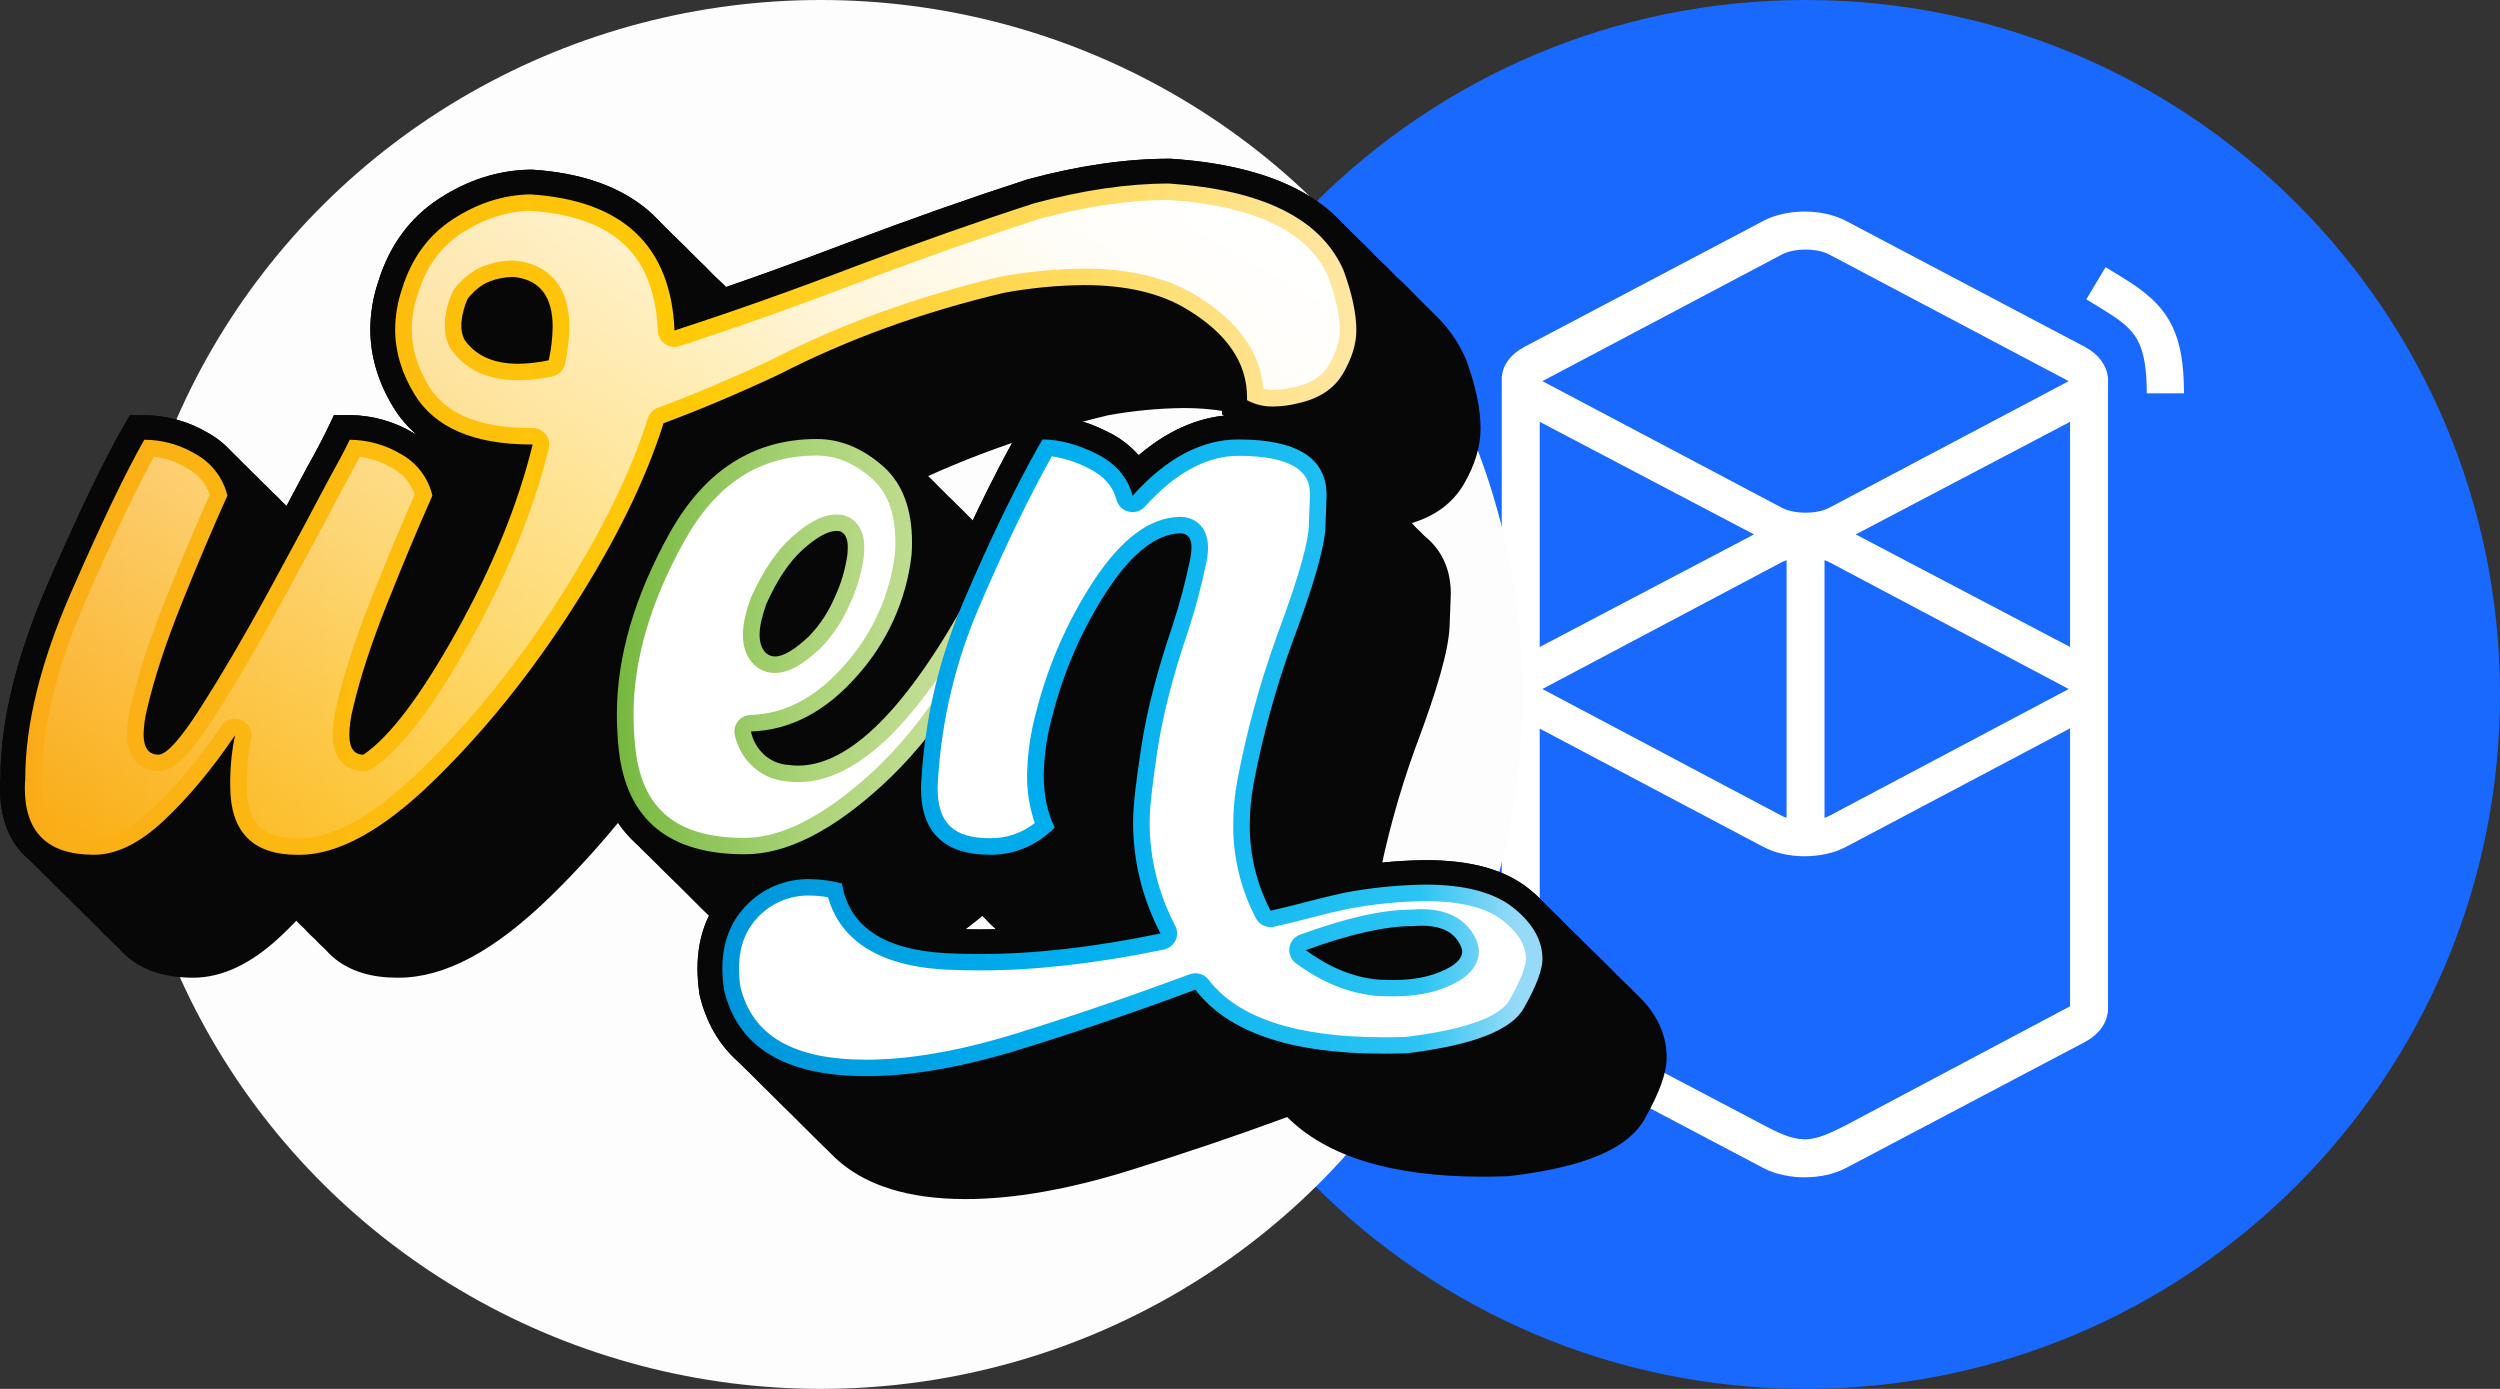 <svg width="63" height="35" viewBox="0 0 63 35" fill="none" xmlns="http://www.w3.org/2000/svg">
<rect x="0" y="0" width="63" height="35" fill="#333333" stroke="none"/>
<path d="M45.5 35C55.165 35 63 27.165 63 17.5C63 7.835 55.165 0 45.5 0C35.835 0 28 7.835 28 17.5C28 27.165 35.835 35 45.5 35Z" fill="#1969FF"/>
<path d="M44.439 5.565C45.028 5.254 45.925 5.254 46.515 5.565L52.531 8.737C52.886 8.924 53.081 9.203 53.116 9.491H53.122V25.433C53.114 25.748 52.917 26.06 52.531 26.263L46.515 29.435C45.925 29.746 45.028 29.746 44.439 29.435L38.423 26.263C38.038 26.061 37.854 25.746 37.844 25.433C37.844 25.401 37.843 25.375 37.844 25.353L37.844 9.598C37.844 9.576 37.844 9.554 37.844 9.532L37.844 9.491H37.847C37.874 9.2 38.06 8.928 38.423 8.737L44.439 5.565ZM52.165 18.355L46.513 21.344C45.925 21.655 45.029 21.655 44.44 21.344L38.801 18.361V25.384L44.44 28.351C44.773 28.529 45.12 28.703 45.457 28.711L45.477 28.711C45.813 28.712 46.14 28.541 46.472 28.379L52.165 25.359V18.355ZM36.901 25.088C36.901 25.699 36.972 26.101 37.111 26.384C37.227 26.618 37.401 26.797 37.718 27.016L37.737 27.028C37.806 27.075 37.883 27.125 37.976 27.183L38.087 27.251L38.425 27.457L37.94 28.267L37.561 28.036L37.497 27.997C37.388 27.928 37.297 27.87 37.213 27.812C36.308 27.197 35.971 26.526 35.964 25.13L35.964 25.088H36.901ZM45.022 14.116C44.978 14.131 44.937 14.149 44.899 14.168L38.892 17.35C38.886 17.354 38.88 17.357 38.874 17.36L38.869 17.363L38.879 17.369L38.892 17.376L44.899 20.558C44.937 20.578 44.978 20.595 45.022 20.61V14.116ZM45.978 14.116V20.61C46.022 20.595 46.063 20.578 46.101 20.558L52.108 17.376C52.114 17.373 52.12 17.369 52.126 17.366L52.131 17.363L52.121 17.358L52.108 17.35L46.101 14.168C46.063 14.149 46.022 14.131 45.978 14.116ZM52.165 10.63L46.765 13.467L52.165 16.304V10.63ZM38.801 10.63V16.304L44.201 13.467L38.801 10.63ZM46.096 6.413C45.783 6.248 45.217 6.248 44.904 6.413L38.892 9.592C38.886 9.595 38.88 9.598 38.874 9.602L38.869 9.604L38.879 9.61L38.892 9.617L44.904 12.796C45.217 12.961 45.783 12.961 46.096 12.796L52.108 9.617C52.114 9.614 52.12 9.611 52.126 9.607L52.131 9.604L52.121 9.599L52.108 9.592L46.096 6.413ZM53.06 6.733L53.439 6.964L53.502 7.003C53.612 7.072 53.703 7.13 53.787 7.188C54.692 7.803 55.029 8.474 55.036 9.87L55.036 9.912H54.099C54.099 9.301 54.028 8.899 53.889 8.616C53.773 8.382 53.599 8.202 53.282 7.984L53.263 7.972C53.194 7.925 53.117 7.875 53.024 7.817L52.913 7.749L52.575 7.543L53.06 6.733Z" fill="white"/>
<ellipse cx="20.684" cy="17.5" rx="17.684" ry="17.5" fill="#FDFDFD"/>
<path d="M10.004 24.638C8.748 24.638 7.946 24.017 7.735 22.913C7.511 23.163 7.285 23.396 7.057 23.608C6.328 24.291 5.592 24.638 4.869 24.638C3.367 24.638 2.505 23.799 2.505 22.337C2.505 22.258 2.508 22.174 2.515 22.087C2.519 20.64 2.925 18.983 3.722 17.161C4.508 15.361 5.123 14.082 5.599 13.254L5.778 12.941H6.142C6.711 12.943 7.269 13.098 7.757 13.389C8.027 13.541 8.263 13.745 8.451 13.99C8.638 14.236 8.773 14.516 8.846 14.815L8.901 15.024L8.811 15.222C8.452 16.011 8.071 16.915 7.671 17.91C7.365 18.654 7.107 19.415 6.898 20.19C6.944 20.119 6.995 20.042 7.048 19.959C7.552 19.17 8.098 18.242 8.671 17.19C9.25 16.132 9.772 15.161 10.221 14.303L10.229 14.288C10.469 13.864 10.643 13.531 10.755 13.297L10.924 12.942H11.32C11.888 12.944 12.445 13.099 12.931 13.389C12.965 13.408 12.998 13.428 13.031 13.448C12.786 13.243 12.577 12.999 12.413 12.726C12.029 12.096 11.837 11.445 11.837 10.777C11.839 10.375 11.905 9.975 12.033 9.593C12.313 8.675 12.832 7.965 13.576 7.482C14.294 7.015 15.063 6.771 15.857 6.755H15.884H15.91C18.26 6.906 19.673 8.013 20.038 9.973C21.262 9.562 22.54 9.103 23.848 8.603C25.458 7.995 26.98 7.46 28.372 7.009L28.386 7.004L28.401 7C29.674 6.655 30.872 6.48 31.963 6.48H31.985H32.006C34.603 6.652 36.261 7.51 36.932 9.03L36.94 9.047L36.947 9.066C37.191 9.734 37.31 10.301 37.31 10.802C37.31 11.249 37.169 11.719 36.892 12.196C36.578 12.735 36.054 13.084 35.342 13.244C35.097 13.304 34.845 13.336 34.592 13.339C34.252 13.347 33.917 13.265 33.619 13.103L33.304 12.925V12.487C33.304 11.846 32.904 11.294 32.083 10.798C31.52 10.456 30.76 10.283 29.822 10.283C29.186 10.29 28.552 10.351 27.926 10.465C25.932 10.939 24.082 11.611 22.429 12.46L22.419 12.466L22.41 12.47C21.493 12.903 20.592 13.288 19.73 13.616C19.258 15.003 18.502 16.513 17.48 18.11C16.389 19.814 15.175 21.322 13.87 22.593C12.458 23.969 11.206 24.638 10.041 24.638H10.004ZM13.302 13.654C13.657 13.959 13.905 14.368 14.009 14.822L14.06 15.026L13.975 15.219C13.623 16.011 13.244 16.916 12.848 17.909C12.537 18.669 12.275 19.449 12.064 20.243C12.434 19.788 12.902 19.105 13.468 18.081C14.197 16.768 14.752 15.486 15.121 14.258C14.396 14.176 13.79 13.975 13.302 13.654V13.654ZM14.763 10.735C14.874 10.871 15.084 11.025 15.564 11.025C15.634 11.025 15.71 11.021 15.789 11.014C15.8 10.916 15.806 10.817 15.806 10.718C15.806 10.137 15.597 10.105 15.43 10.081H15.422H15.406C15.291 10.086 15.177 10.11 15.07 10.152C14.978 10.191 14.897 10.252 14.834 10.329C14.795 10.428 14.77 10.532 14.758 10.637V10.661C14.758 10.686 14.759 10.71 14.763 10.735V10.735Z" fill="#070707"/>
<path d="M21.272 24.628C20.168 24.628 19.283 24.36 18.64 23.83C17.986 23.289 17.595 22.492 17.478 21.459C17.443 21.134 17.425 20.807 17.425 20.481C17.425 18.936 17.896 17.303 18.826 15.626C19.822 13.831 21.256 12.921 23.088 12.921C23.843 12.921 24.552 13.211 25.195 13.783C25.806 14.338 26.113 15.133 26.113 16.151C26.113 16.261 26.11 16.373 26.102 16.485V16.5V16.514C26 17.437 25.686 18.324 25.185 19.109C25.629 18.476 26.035 17.817 26.4 17.137L26.579 16.811H28.9L28.541 17.671C27.647 19.789 26.518 21.484 25.184 22.708C23.772 24.001 22.494 24.628 21.272 24.628ZM22.398 17.934C22.362 18.037 22.338 18.123 22.318 18.196C22.361 18.159 22.409 18.116 22.462 18.065C22.671 17.843 22.839 17.586 22.958 17.306C23.035 17.141 23.099 16.97 23.152 16.795C22.884 17.036 22.63 17.42 22.398 17.934V17.934Z" fill="#070707"/>
<path d="M24.333 30.217C21.384 30.217 20.425 28.771 20.139 27.559L20.132 27.531L20.128 27.502C20.099 27.296 20.084 27.088 20.083 26.881C20.083 26.006 20.39 25.282 20.997 24.733C21.518 24.26 22.204 24.002 22.911 24.014C23.236 24.017 23.559 24.059 23.873 24.139L24.274 24.238L24.339 24.642C24.39 24.953 24.526 25.781 26.391 25.881C26.66 25.893 26.939 25.899 27.216 25.899C28.319 25.899 29.542 25.781 30.858 25.544C30.573 24.786 30.428 23.984 30.431 23.176C30.431 22.783 30.502 22.136 30.646 21.197C30.789 20.268 31.065 19.206 31.459 18.041C31.625 17.508 31.749 17.058 31.83 16.696C31.55 16.881 31.243 17.22 30.933 17.695C30.338 18.611 29.899 19.616 29.632 20.672C29.509 21.109 29.443 21.56 29.434 22.013C29.425 22.375 29.498 22.733 29.649 23.063L29.842 23.459L29.528 23.771C28.947 24.345 28.253 24.636 27.465 24.636C25.956 24.636 25.091 23.797 25.091 22.336C25.091 22.251 25.095 22.158 25.102 22.068C25.202 20.436 25.586 18.834 26.239 17.332C26.883 15.827 27.514 14.522 28.114 13.452C28.155 13.378 28.199 13.301 28.243 13.229L28.422 12.928H28.777C29.295 12.928 29.847 13.072 30.417 13.356C30.715 13.5 30.981 13.701 31.2 13.948C31.994 13.272 32.837 12.93 33.712 12.93C36.19 12.93 36.561 14.199 36.561 14.957C36.561 14.98 36.561 15.006 36.53 15.782C36.507 16.369 36.231 17.354 35.654 18.882C35.25 20.002 34.935 21.152 34.713 22.321C34.656 22.628 34.626 22.94 34.625 23.253C34.622 23.747 34.709 24.237 34.882 24.701C35.002 24.671 35.121 24.642 35.236 24.609C35.595 24.515 35.935 24.431 36.245 24.367H36.257H36.267C36.978 24.233 37.698 24.161 38.421 24.152C39.574 24.152 40.43 24.389 41.037 24.877C41.676 25.389 42 25.985 42 26.648C42 27.039 41.821 27.531 41.446 28.197C41.016 28.954 39.932 29.413 38.032 29.638L38.005 29.641H37.977C37.764 29.648 37.555 29.652 37.355 29.652C35.085 29.652 33.434 29.147 32.438 28.15C31.116 28.636 29.77 29.091 28.43 29.506C26.91 29.977 25.53 30.217 24.333 30.217ZM37.291 26.547C37.411 26.552 37.522 26.555 37.624 26.555C37.911 26.562 38.196 26.52 38.468 26.432C38.43 26.429 38.386 26.427 38.336 26.427C38.285 26.427 38.221 26.429 38.161 26.434H38.135H38.108C37.806 26.439 37.506 26.473 37.211 26.536L37.291 26.547Z" fill="#070707"/>
<path d="M9.755 24.39C8.499 24.39 7.697 23.77 7.486 22.665C7.262 22.916 7.036 23.148 6.808 23.361C6.079 24.044 5.343 24.39 4.62 24.39C3.118 24.39 2.256 23.551 2.256 22.09C2.256 22.01 2.259 21.927 2.266 21.84C2.271 20.392 2.676 18.735 3.473 16.914C4.259 15.114 4.874 13.835 5.35 13.007L5.529 12.693H5.894C6.461 12.696 7.018 12.85 7.504 13.14C7.775 13.292 8.012 13.496 8.2 13.742C8.387 13.987 8.522 14.268 8.596 14.567L8.65 14.777L8.561 14.974C8.202 15.764 7.821 16.668 7.421 17.663C7.115 18.406 6.857 19.167 6.647 19.942C6.694 19.872 6.744 19.796 6.798 19.712C7.301 18.922 7.848 17.991 8.421 16.943C9 15.884 9.521 14.913 9.971 14.055L9.979 14.041C10.218 13.616 10.392 13.283 10.504 13.049L10.674 12.694H11.07C11.638 12.697 12.195 12.851 12.681 13.141C12.715 13.16 12.748 13.181 12.78 13.2C12.536 12.995 12.327 12.751 12.162 12.478C11.782 11.848 11.589 11.192 11.589 10.524C11.591 10.122 11.658 9.722 11.786 9.34C12.066 8.422 12.585 7.712 13.329 7.229C14.046 6.762 14.816 6.518 15.61 6.502H15.636H15.663C18.013 6.653 19.426 7.76 19.791 9.72C21.015 9.309 22.294 8.85 23.602 8.35C25.212 7.742 26.733 7.207 28.126 6.756L28.14 6.751L28.154 6.747C29.426 6.413 30.625 6.236 31.716 6.236H31.737H31.758C34.356 6.408 36.013 7.265 36.685 8.785L36.692 8.803L36.7 8.822C36.944 9.489 37.063 10.057 37.063 10.557C37.063 11.004 36.922 11.474 36.644 11.952C36.33 12.49 35.806 12.843 35.094 12.999C34.849 13.058 34.597 13.09 34.344 13.092C34.004 13.099 33.669 13.018 33.371 12.856L33.056 12.678V12.24C33.056 11.6 32.657 11.047 31.835 10.551C31.272 10.209 30.511 10.036 29.574 10.036C28.938 10.042 28.303 10.104 27.678 10.219C25.683 10.692 23.834 11.364 22.18 12.214L22.171 12.219L22.161 12.223C21.244 12.656 20.344 13.041 19.482 13.369C19.01 14.756 18.254 16.266 17.232 17.863C16.141 19.567 14.926 21.075 13.622 22.346C12.21 23.722 10.958 24.391 9.793 24.391L9.755 24.39ZM13.053 13.406C13.408 13.712 13.656 14.121 13.76 14.575L13.811 14.779L13.726 14.971C13.374 15.763 12.995 16.668 12.599 17.661C12.289 18.422 12.027 19.201 11.816 19.995C12.187 19.54 12.654 18.857 13.22 17.833C13.95 16.521 14.504 15.238 14.873 14.01C14.148 13.928 13.54 13.726 13.053 13.406ZM14.514 10.489C14.626 10.626 14.835 10.779 15.315 10.779C15.385 10.779 15.461 10.776 15.54 10.768C15.551 10.67 15.557 10.571 15.557 10.472C15.557 9.891 15.349 9.859 15.181 9.834H15.173H15.157C15.042 9.839 14.928 9.863 14.821 9.905C14.729 9.945 14.649 10.006 14.585 10.083C14.546 10.181 14.521 10.285 14.509 10.39V10.415C14.509 10.44 14.511 10.464 14.514 10.489V10.489Z" fill="#070707"/>
<path d="M21.023 24.381C19.919 24.381 19.034 24.112 18.391 23.583C17.737 23.043 17.347 22.245 17.23 21.215C17.195 20.89 17.177 20.564 17.177 20.237C17.177 18.692 17.648 17.059 18.577 15.383C19.573 13.587 21.007 12.677 22.839 12.677C23.595 12.677 24.303 12.967 24.947 13.539C25.557 14.093 25.865 14.889 25.865 15.907C25.865 16.017 25.861 16.129 25.854 16.241V16.256V16.27C25.751 17.193 25.438 18.081 24.936 18.866C25.38 18.232 25.785 17.573 26.15 16.893L26.33 16.568H28.65L28.291 17.426C27.398 19.545 26.269 21.24 24.935 22.464C23.523 23.754 22.245 24.381 21.023 24.381ZM22.149 17.687C22.113 17.79 22.089 17.876 22.069 17.948C22.112 17.912 22.16 17.869 22.213 17.818C22.422 17.595 22.59 17.338 22.709 17.058C22.785 16.891 22.85 16.72 22.903 16.546C22.635 16.789 22.381 17.173 22.149 17.687V17.687Z" fill="#070707"/>
<path d="M24.081 29.97C21.132 29.97 20.173 28.524 19.887 27.312L19.88 27.284L19.877 27.255C19.847 27.049 19.832 26.841 19.831 26.633C19.831 25.759 20.139 25.035 20.745 24.486C21.267 24.012 21.952 23.755 22.66 23.766C22.984 23.769 23.307 23.811 23.621 23.892L24.022 23.991L24.087 24.394C24.138 24.706 24.273 25.533 26.139 25.633C26.408 25.646 26.687 25.652 26.965 25.652C28.067 25.652 29.29 25.534 30.607 25.297C30.321 24.54 30.176 23.738 30.179 22.929C30.179 22.537 30.25 21.889 30.394 20.95C30.537 20.022 30.813 18.96 31.207 17.794C31.373 17.261 31.497 16.811 31.578 16.449C31.299 16.634 30.991 16.974 30.681 17.448C30.087 18.364 29.647 19.37 29.381 20.425C29.258 20.862 29.191 21.313 29.183 21.766C29.174 22.128 29.247 22.486 29.397 22.816L29.591 23.213L29.274 23.522C28.693 24.096 28 24.388 27.211 24.388C25.703 24.388 24.838 23.549 24.838 22.087C24.838 22.003 24.841 21.913 24.848 21.82C24.948 20.189 25.332 18.586 25.985 17.084C26.627 15.584 27.259 14.279 27.857 13.209C27.898 13.134 27.942 13.058 27.986 12.986L28.166 12.685H28.521C29.038 12.685 29.59 12.829 30.16 13.113C30.458 13.257 30.724 13.458 30.943 13.705C31.737 13.028 32.58 12.686 33.456 12.686C35.934 12.686 36.304 13.957 36.304 14.713C36.304 14.737 36.304 14.763 36.274 15.539C36.251 16.126 35.975 17.111 35.397 18.639C34.994 19.759 34.679 20.909 34.457 22.078C34.402 22.385 34.376 22.696 34.378 23.008C34.375 23.502 34.462 23.992 34.634 24.456C34.754 24.426 34.873 24.397 34.988 24.365C35.347 24.27 35.687 24.187 35.998 24.122H36.009H36.02C36.73 23.988 37.451 23.916 38.174 23.907C39.327 23.907 40.183 24.144 40.791 24.632C41.429 25.144 41.753 25.74 41.753 26.403C41.753 26.794 41.574 27.286 41.199 27.952C40.769 28.71 39.684 29.168 37.785 29.393H37.758H37.73C37.517 29.4 37.308 29.403 37.108 29.403C34.838 29.403 33.187 28.898 32.191 27.902C30.869 28.387 29.524 28.843 28.186 29.258C26.66 29.73 25.278 29.97 24.081 29.97ZM37.04 26.299C37.159 26.305 37.27 26.308 37.372 26.308C37.659 26.315 37.944 26.274 38.216 26.186C38.172 26.182 38.128 26.18 38.084 26.18C38.028 26.18 37.969 26.18 37.909 26.188H37.883H37.856C37.556 26.192 37.256 26.226 36.962 26.289C36.988 26.293 37.013 26.296 37.04 26.298V26.299Z" fill="#070707"/>
<path d="M9.504 24.143C8.247 24.143 7.445 23.523 7.235 22.418C7.01 22.669 6.785 22.901 6.557 23.113C5.828 23.797 5.091 24.143 4.369 24.143C2.866 24.143 2.005 23.305 2.005 21.842C2.005 21.763 2.008 21.68 2.014 21.593C2.019 20.146 2.425 18.488 3.221 16.666C4.008 14.866 4.622 13.588 5.098 12.759L5.278 12.446H5.642C6.21 12.449 6.766 12.603 7.253 12.893C7.523 13.044 7.759 13.249 7.946 13.494C8.134 13.739 8.268 14.02 8.342 14.319L8.397 14.529L8.307 14.726C7.948 15.515 7.567 16.419 7.167 17.414C6.861 18.157 6.603 18.919 6.394 19.694C6.441 19.624 6.49 19.547 6.544 19.463C7.048 18.674 7.594 17.743 8.167 16.694C8.746 15.636 9.268 14.664 9.717 13.806L9.725 13.792C9.964 13.368 10.138 13.034 10.25 12.801L10.42 12.445H10.816C11.384 12.448 11.941 12.602 12.427 12.892C12.461 12.912 12.494 12.933 12.527 12.952C12.282 12.746 12.073 12.502 11.909 12.229C11.528 11.6 11.335 10.944 11.335 10.279C11.338 9.876 11.404 9.477 11.532 9.095C11.812 8.177 12.331 7.467 13.075 6.984C13.792 6.517 14.562 6.273 15.356 6.257H15.383H15.409C17.759 6.408 19.172 7.515 19.537 9.474C20.761 9.063 22.04 8.604 23.348 8.104C24.958 7.498 26.479 6.961 27.872 6.511L27.886 6.506L27.901 6.502C29.174 6.157 30.372 5.981 31.463 5.981H31.484H31.505C34.103 6.154 35.76 7.012 36.431 8.531L36.44 8.549L36.446 8.567C36.691 9.235 36.809 9.803 36.809 10.303C36.809 10.751 36.669 11.219 36.391 11.697C36.077 12.236 35.556 12.589 34.842 12.745C34.596 12.804 34.344 12.836 34.09 12.839C33.751 12.845 33.415 12.764 33.118 12.602L32.802 12.424V11.986C32.802 11.346 32.403 10.793 31.582 10.297C31.018 9.955 30.258 9.782 29.321 9.782C28.685 9.789 28.05 9.85 27.425 9.965C25.43 10.439 23.581 11.111 21.927 11.96L21.918 11.965L21.908 11.97C20.991 12.402 20.091 12.787 19.229 13.116C18.756 14.502 18.001 16.012 16.979 17.61C15.888 19.313 14.673 20.821 13.368 22.092C11.956 23.468 10.705 24.137 9.54 24.137L9.504 24.143ZM12.802 13.159C13.157 13.465 13.404 13.874 13.509 14.328L13.559 14.532L13.474 14.723C13.122 15.516 12.744 16.421 12.348 17.413C12.037 18.175 11.775 18.954 11.565 19.748C11.935 19.293 12.402 18.611 12.969 17.586C13.698 16.274 14.252 14.991 14.622 13.763C13.896 13.681 13.288 13.479 12.802 13.159V13.159ZM14.262 10.242C14.374 10.378 14.583 10.532 15.063 10.532C15.134 10.532 15.209 10.529 15.288 10.521C15.3 10.423 15.305 10.324 15.306 10.225C15.306 9.644 15.097 9.612 14.929 9.587H14.922C14.916 9.586 14.911 9.586 14.905 9.587C14.79 9.592 14.677 9.616 14.569 9.657C14.478 9.697 14.397 9.758 14.334 9.835C14.295 9.934 14.269 10.037 14.258 10.143V10.168C14.258 10.192 14.259 10.217 14.262 10.242V10.242Z" fill="#070707"/>
<path d="M20.771 24.132C19.667 24.132 18.782 23.863 18.139 23.333C17.485 22.793 17.095 21.995 16.978 20.965C16.943 20.64 16.925 20.314 16.925 19.988C16.925 18.442 17.396 16.81 18.325 15.133C19.321 13.338 20.755 12.427 22.587 12.427C23.343 12.427 24.052 12.717 24.695 13.29C25.305 13.844 25.613 14.639 25.613 15.658C25.613 15.767 25.609 15.88 25.602 15.992V16.003V16.018C25.5 16.941 25.186 17.828 24.684 18.613C25.128 17.98 25.534 17.321 25.899 16.64L26.079 16.316H28.397L28.038 17.174C27.145 19.293 26.015 20.988 24.681 22.212C23.271 23.504 21.996 24.132 20.771 24.132ZM21.897 17.439C21.861 17.54 21.837 17.627 21.817 17.699C21.86 17.662 21.909 17.619 21.961 17.569C22.17 17.346 22.338 17.088 22.457 16.808C22.534 16.643 22.6 16.473 22.654 16.299C22.383 16.539 22.129 16.924 21.897 17.439Z" fill="#070707"/>
<path d="M23.831 29.723C20.881 29.723 19.922 28.278 19.636 27.065L19.629 27.037L19.625 27.008C19.596 26.802 19.581 26.594 19.58 26.386C19.58 25.512 19.888 24.788 20.494 24.239C21.016 23.766 21.701 23.508 22.409 23.519C22.733 23.522 23.056 23.565 23.37 23.645L23.77 23.744L23.836 24.147C23.887 24.459 24.022 25.286 25.888 25.386C26.157 25.399 26.436 25.405 26.713 25.405C27.817 25.405 29.039 25.287 30.355 25.05C30.07 24.293 29.925 23.49 29.928 22.682C29.928 22.289 29.998 21.641 30.142 20.702C30.285 19.774 30.561 18.712 30.955 17.547C31.122 17.014 31.246 16.563 31.327 16.201C31.047 16.386 30.739 16.726 30.43 17.201C29.835 18.116 29.396 19.122 29.129 20.178C29.006 20.615 28.939 21.065 28.931 21.519C28.922 21.88 28.995 22.239 29.145 22.568L29.339 22.965L29.024 23.276C28.444 23.851 27.75 24.142 26.962 24.142C25.453 24.142 24.588 23.304 24.588 21.841C24.588 21.757 24.591 21.667 24.599 21.574C24.698 19.943 25.083 18.34 25.736 16.838C26.38 15.334 27.011 14.029 27.612 12.959C27.653 12.884 27.697 12.807 27.741 12.735L27.92 12.435H28.275C28.793 12.435 29.344 12.578 29.915 12.862C30.212 13.006 30.479 13.207 30.698 13.454C31.491 12.778 32.334 12.436 33.21 12.436C35.689 12.436 36.058 13.706 36.058 14.463C36.058 14.486 36.058 14.512 36.028 15.288C36.006 15.875 35.729 16.86 35.151 18.388C34.748 19.509 34.434 20.659 34.211 21.828C34.154 22.135 34.124 22.447 34.123 22.76C34.12 23.254 34.207 23.744 34.38 24.208C34.499 24.178 34.619 24.148 34.734 24.116C35.093 24.021 35.433 23.938 35.744 23.874H35.754H35.766C36.476 23.74 37.197 23.668 37.919 23.659C39.072 23.659 39.928 23.896 40.535 24.384C41.174 24.896 41.498 25.492 41.498 26.155C41.498 26.546 41.322 27.038 40.944 27.704C40.514 28.462 39.429 28.919 37.53 29.145L37.502 29.148H37.475C37.262 29.154 37.053 29.158 36.853 29.158C34.583 29.158 32.933 28.654 31.936 27.657C30.614 28.142 29.268 28.598 27.928 29.012C26.408 29.483 25.027 29.723 23.831 29.723ZM36.789 26.052C36.908 26.058 37.019 26.061 37.121 26.061C37.408 26.068 37.694 26.026 37.967 25.938C37.922 25.933 37.878 25.931 37.833 25.931C37.778 25.931 37.719 25.931 37.659 25.939H37.633H37.608C37.306 25.944 37.005 25.978 36.71 26.041C36.737 26.046 36.763 26.049 36.789 26.051V26.052Z" fill="#070707"/>
<path d="M9.255 23.893C7.998 23.893 7.197 23.273 6.986 22.168C6.761 22.419 6.536 22.651 6.308 22.863C5.579 23.547 4.843 23.893 4.12 23.893C2.617 23.893 1.756 23.055 1.756 21.593C1.756 21.513 1.759 21.43 1.765 21.343C1.77 19.896 2.176 18.238 2.972 16.417C3.759 14.616 4.373 13.338 4.849 12.509L5.029 12.196H5.393C5.961 12.199 6.518 12.353 7.004 12.643C7.274 12.795 7.51 12.999 7.698 13.245C7.885 13.49 8.02 13.77 8.094 14.069L8.148 14.279L8.058 14.477C7.702 15.265 7.318 16.169 6.918 17.164C6.612 17.908 6.354 18.67 6.144 19.445C6.191 19.375 6.242 19.299 6.295 19.214C6.798 18.426 7.345 17.494 7.918 16.446C8.497 15.387 9.018 14.416 9.468 13.558L9.475 13.544C9.715 13.12 9.889 12.786 10.001 12.552L10.171 12.197H10.571C11.139 12.2 11.695 12.354 12.181 12.644C12.215 12.663 12.248 12.684 12.281 12.703C12.036 12.498 11.827 12.254 11.662 11.981C11.282 11.351 11.089 10.695 11.089 10.027C11.092 9.625 11.158 9.225 11.286 8.843C11.566 7.926 12.085 7.215 12.829 6.732C13.547 6.265 14.316 6.022 15.111 6.005H15.137H15.163C17.513 6.156 18.926 7.264 19.291 9.223C20.515 8.812 21.793 8.352 23.101 7.853C24.711 7.246 26.232 6.71 27.625 6.259L27.64 6.254L27.654 6.251C28.927 5.905 30.125 5.73 31.217 5.73H31.238H31.259C33.856 5.903 35.513 6.761 36.185 8.28L36.193 8.298L36.2 8.317C36.444 8.984 36.563 9.552 36.563 10.053C36.563 10.5 36.422 10.969 36.145 11.446C35.83 11.986 35.307 12.338 34.595 12.494C34.349 12.557 34.096 12.591 33.842 12.597C33.502 12.604 33.167 12.522 32.869 12.36L32.554 12.183V11.74C32.554 11.1 32.155 10.548 31.334 10.051C30.77 9.709 30.01 9.536 29.073 9.536C28.436 9.542 27.802 9.604 27.176 9.719C25.182 10.192 23.332 10.864 21.679 11.714L21.669 11.719L21.66 11.723C20.742 12.156 19.843 12.541 18.98 12.869C18.509 14.258 17.753 15.769 16.733 17.364C15.642 19.068 14.428 20.576 13.123 21.848C11.71 23.223 10.459 23.892 9.294 23.892L9.255 23.893ZM12.553 12.909C12.909 13.215 13.157 13.624 13.263 14.078L13.312 14.282L13.227 14.474C12.876 15.266 12.497 16.172 12.101 17.164C11.79 17.925 11.529 18.705 11.318 19.499C11.688 19.043 12.155 18.361 12.723 17.336C13.452 16.024 14.006 14.741 14.376 13.513C13.649 13.432 13.041 13.231 12.553 12.909ZM14.013 9.992C14.125 10.128 14.334 10.282 14.814 10.282C14.885 10.282 14.96 10.279 15.04 10.272C15.05 10.173 15.056 10.075 15.057 9.976C15.057 9.394 14.848 9.363 14.681 9.338H14.673H14.656C14.541 9.343 14.428 9.366 14.32 9.408C14.229 9.448 14.148 9.509 14.085 9.586C14.046 9.684 14.02 9.788 14.009 9.893V9.918C14.009 9.943 14.01 9.968 14.013 9.992V9.992Z" fill="#070707"/>
<path d="M20.518 23.885C19.414 23.885 18.529 23.616 17.886 23.087C17.232 22.546 16.841 21.748 16.724 20.719C16.689 20.394 16.671 20.067 16.671 19.741C16.671 18.195 17.142 16.563 18.071 14.886C19.068 13.091 20.502 12.18 22.333 12.18C23.089 12.18 23.798 12.471 24.441 13.043C25.052 13.597 25.359 14.392 25.359 15.411C25.359 15.52 25.355 15.632 25.348 15.744V15.759V15.773C25.247 16.696 24.933 17.584 24.432 18.368C24.874 17.734 25.278 17.075 25.642 16.394L25.822 16.069H28.143L27.784 16.927C26.891 19.046 25.762 20.741 24.428 21.966C23.018 23.257 21.74 23.885 20.518 23.885ZM21.644 17.191C21.608 17.293 21.584 17.38 21.564 17.453C21.607 17.415 21.655 17.372 21.709 17.322C21.917 17.099 22.085 16.841 22.203 16.561C22.28 16.395 22.345 16.224 22.398 16.049C22.13 16.293 21.874 16.676 21.644 17.191V17.191Z" fill="#070707"/>
<path d="M23.579 29.474C20.631 29.474 19.671 28.029 19.385 26.816L19.379 26.788L19.375 26.759C19.345 26.553 19.33 26.346 19.329 26.138C19.329 25.263 19.637 24.539 20.243 23.99C20.765 23.517 21.45 23.259 22.157 23.27C22.482 23.273 22.805 23.316 23.119 23.396L23.52 23.496L23.585 23.899C23.636 24.21 23.772 25.037 25.638 25.137C25.907 25.15 26.186 25.156 26.463 25.156C27.566 25.156 28.788 25.038 30.105 24.801C29.82 24.044 29.675 23.241 29.678 22.433C29.678 22.04 29.748 21.392 29.892 20.453C30.035 19.525 30.311 18.463 30.706 17.298C30.871 16.765 30.996 16.314 31.076 15.952C30.797 16.137 30.49 16.477 30.179 16.952C29.585 17.868 29.146 18.873 28.879 19.929C28.756 20.366 28.689 20.816 28.681 21.27C28.672 21.631 28.745 21.99 28.895 22.319L29.089 22.716L28.774 23.027C28.194 23.602 27.5 23.893 26.712 23.893C25.203 23.893 24.337 23.055 24.337 21.592C24.337 21.508 24.341 21.418 24.349 21.325C24.448 19.694 24.833 18.091 25.485 16.589C26.129 15.085 26.76 13.78 27.361 12.71C27.402 12.635 27.447 12.559 27.49 12.487L27.673 12.185H28.027C28.545 12.185 29.097 12.329 29.666 12.613C29.965 12.757 30.231 12.958 30.45 13.205C31.243 12.529 32.086 12.187 32.962 12.187C35.441 12.187 35.81 13.457 35.81 14.214C35.81 14.237 35.81 14.264 35.78 15.04C35.758 15.626 35.481 16.612 34.903 18.14C34.5 19.26 34.185 20.41 33.963 21.579C33.906 21.886 33.876 22.198 33.875 22.511C33.872 23.005 33.959 23.495 34.132 23.959C34.252 23.929 34.372 23.899 34.486 23.867C34.845 23.772 35.185 23.689 35.496 23.625H35.506H35.518C36.228 23.491 36.949 23.419 37.671 23.41C38.824 23.41 39.68 23.647 40.288 24.134C40.926 24.647 41.25 25.243 41.25 25.906C41.25 26.296 41.074 26.789 40.696 27.456C40.267 28.213 39.181 28.67 37.282 28.896L37.255 28.899H37.227C37.014 28.906 36.808 28.91 36.605 28.91C34.335 28.91 32.685 28.405 31.688 27.408C30.366 27.894 29.02 28.349 27.683 28.764C26.157 29.235 24.777 29.474 23.579 29.474ZM36.538 25.804C36.657 25.81 36.768 25.813 36.871 25.813C37.157 25.819 37.443 25.778 37.715 25.69C37.676 25.687 37.633 25.684 37.582 25.684C37.531 25.684 37.467 25.684 37.408 25.692H37.381H37.355C37.053 25.696 36.753 25.73 36.458 25.794C36.486 25.797 36.512 25.8 36.538 25.802V25.804Z" fill="#070707"/>
<path d="M9.003 23.647C7.746 23.647 6.945 23.027 6.734 21.921C6.509 22.172 6.284 22.404 6.056 22.617C5.327 23.3 4.591 23.647 3.868 23.647C2.365 23.647 1.504 22.808 1.504 21.346C1.504 21.267 1.507 21.183 1.513 21.097C1.518 19.649 1.924 17.992 2.721 16.17C3.507 14.37 4.121 13.092 4.597 12.263L4.777 11.949H5.141C5.708 11.952 6.265 12.106 6.752 12.396C7.022 12.548 7.258 12.752 7.445 12.998C7.633 13.243 7.767 13.524 7.841 13.822L7.895 14.032L7.806 14.229C7.447 15.018 7.066 15.923 6.666 16.917C6.36 17.662 6.102 18.424 5.893 19.201C5.941 19.131 5.991 19.053 6.044 18.97C6.548 18.181 7.094 17.249 7.667 16.201C8.246 15.143 8.768 14.171 9.217 13.314L9.225 13.3C9.464 12.875 9.638 12.541 9.75 12.307L9.92 11.952H10.316C10.884 11.955 11.441 12.109 11.927 12.399C11.961 12.419 11.995 12.439 12.027 12.458C11.781 12.253 11.572 12.009 11.407 11.737C11.027 11.107 10.834 10.451 10.834 9.786C10.836 9.383 10.903 8.984 11.031 8.602C11.311 7.684 11.829 6.974 12.573 6.491C13.291 6.024 14.06 5.78 14.855 5.764H14.882H14.908C17.258 5.915 18.67 7.023 19.036 8.982C20.26 8.571 21.537 8.112 22.846 7.612C24.459 7.006 25.98 6.473 27.373 6.021L27.387 6.017L27.402 6.013C28.674 5.667 29.873 5.492 30.964 5.492H30.985H31.006C33.604 5.664 35.261 6.522 35.932 8.041L35.94 8.06L35.947 8.079C36.192 8.746 36.311 9.314 36.311 9.814C36.311 10.261 36.169 10.73 35.892 11.209C35.578 11.747 35.054 12.097 34.343 12.256C34.096 12.315 33.844 12.347 33.591 12.349C33.252 12.356 32.916 12.275 32.619 12.113L32.303 11.935V11.497C32.303 10.857 31.904 10.305 31.083 9.808C30.519 9.466 29.759 9.293 28.822 9.293C28.186 9.3 27.551 9.361 26.926 9.476C24.931 9.949 23.081 10.621 21.428 11.471L21.419 11.476L21.409 11.48C20.492 11.914 19.592 12.298 18.729 12.626C18.258 14.013 17.502 15.524 16.479 17.12C15.389 18.824 14.174 20.332 12.87 21.603C11.457 22.979 10.206 23.648 9.041 23.648L9.003 23.647ZM12.301 12.662C12.656 12.968 12.903 13.378 13.008 13.832L13.059 14.035L12.973 14.228C12.622 15.021 12.243 15.926 11.847 16.918C11.536 17.679 11.275 18.459 11.064 19.253C11.434 18.799 11.902 18.115 12.468 17.091C13.197 15.779 13.752 14.496 14.121 13.268C13.396 13.186 12.789 12.984 12.301 12.662ZM13.761 9.746C13.873 9.882 14.082 10.036 14.562 10.036C14.633 10.036 14.708 10.032 14.788 10.025C14.799 9.927 14.804 9.828 14.805 9.729C14.805 9.148 14.596 9.116 14.429 9.091H14.421H14.404C14.289 9.096 14.176 9.12 14.069 9.161C13.977 9.201 13.896 9.262 13.833 9.339C13.794 9.438 13.769 9.541 13.757 9.647V9.67C13.757 9.695 13.758 9.721 13.761 9.746V9.746Z" fill="#070707"/>
<path d="M20.269 23.637C19.165 23.637 18.28 23.368 17.637 22.839C16.983 22.298 16.592 21.501 16.475 20.468C16.44 20.143 16.422 19.816 16.422 19.49C16.422 17.945 16.893 16.312 17.822 14.635C18.819 12.84 20.253 11.929 22.084 11.929C22.84 11.929 23.549 12.22 24.192 12.792C24.802 13.346 25.111 14.141 25.111 15.16C25.111 15.269 25.106 15.382 25.099 15.494V15.508V15.523C24.997 16.446 24.684 17.333 24.183 18.118C24.626 17.485 25.032 16.826 25.397 16.145L25.577 15.82H27.897L27.535 16.679C26.642 18.798 25.513 20.493 24.179 21.717C22.769 23.009 21.491 23.637 20.269 23.637ZM21.397 16.943C21.361 17.045 21.337 17.132 21.317 17.204C21.36 17.167 21.408 17.124 21.461 17.074C21.67 16.851 21.838 16.593 21.957 16.313C22.033 16.147 22.098 15.976 22.151 15.802C21.881 16.045 21.627 16.428 21.397 16.943Z" fill="#070707"/>
<path d="M23.331 29.225C20.383 29.225 19.423 27.78 19.137 26.567L19.131 26.539L19.127 26.51C19.097 26.304 19.082 26.097 19.081 25.889C19.081 25.014 19.389 24.29 19.995 23.741C20.517 23.268 21.202 23.01 21.91 23.021C22.234 23.024 22.557 23.067 22.871 23.147L23.272 23.247L23.338 23.65C23.389 23.961 23.524 24.789 25.39 24.889C25.659 24.901 25.938 24.907 26.215 24.907C27.318 24.907 28.54 24.789 29.857 24.552C29.572 23.794 29.427 22.992 29.43 22.184C29.43 21.791 29.5 21.144 29.645 20.205C29.787 19.276 30.06 18.215 30.458 17.049C30.623 16.516 30.748 16.066 30.828 15.704C30.549 15.889 30.242 16.229 29.931 16.703C29.337 17.619 28.898 18.625 28.631 19.68C28.508 20.117 28.441 20.568 28.433 21.021C28.424 21.383 28.497 21.741 28.647 22.071L28.841 22.467L28.526 22.778C27.946 23.353 27.252 23.645 26.464 23.645C24.955 23.645 24.089 22.806 24.089 21.343C24.089 21.259 24.093 21.169 24.101 21.076C24.201 19.445 24.585 17.842 25.237 16.34C25.882 14.836 26.513 13.531 27.113 12.46C27.154 12.386 27.198 12.31 27.242 12.238L27.422 11.937H27.776C28.294 11.937 28.846 12.08 29.416 12.364C29.714 12.508 29.98 12.709 30.199 12.956C30.992 12.279 31.836 11.938 32.712 11.938C35.19 11.938 35.56 13.207 35.56 13.965C35.56 13.988 35.56 14.014 35.53 14.79C35.507 15.377 35.231 16.362 34.654 17.89C34.25 19.011 33.935 20.162 33.713 21.331C33.656 21.638 33.627 21.95 33.625 22.263C33.622 22.757 33.709 23.247 33.883 23.711C34.002 23.681 34.12 23.651 34.237 23.619C34.596 23.524 34.935 23.441 35.246 23.377H35.257H35.268C35.978 23.243 36.699 23.171 37.422 23.161C38.574 23.161 39.43 23.398 40.038 23.887C40.676 24.399 41 24.995 41 25.658C41 26.048 40.824 26.541 40.446 27.207C40.017 27.964 38.931 28.422 37.032 28.648L37.005 28.651H36.977C36.765 28.658 36.555 28.661 36.355 28.661C34.085 28.661 32.435 28.157 31.439 27.16C30.116 27.646 28.771 28.101 27.43 28.515C25.909 28.985 24.529 29.225 23.331 29.225ZM36.29 25.555C36.409 25.56 36.521 25.563 36.623 25.563C36.909 25.57 37.195 25.528 37.467 25.441C37.428 25.437 37.385 25.435 37.334 25.435C37.283 25.435 37.22 25.438 37.16 25.442H37.133H37.107C36.805 25.447 36.505 25.481 36.21 25.544L36.29 25.555Z" fill="#070707"/>
<path d="M8.753 23.398C7.497 23.398 6.695 22.778 6.484 21.673C6.259 21.924 6.034 22.156 5.806 22.369C5.077 23.052 4.341 23.398 3.618 23.398C2.116 23.398 1.254 22.559 1.254 21.098C1.254 21.018 1.258 20.934 1.264 20.848C1.268 19.4 1.674 17.743 2.471 15.921C3.257 14.121 3.871 12.843 4.348 12.014L4.527 11.701H4.892C5.46 11.704 6.016 11.859 6.502 12.15C6.773 12.301 7.009 12.506 7.197 12.751C7.384 12.996 7.519 13.277 7.592 13.576L7.647 13.786L7.557 13.984C7.199 14.772 6.817 15.677 6.417 16.671C6.112 17.415 5.853 18.176 5.644 18.952C5.69 18.881 5.741 18.804 5.794 18.72C6.298 17.932 6.844 17.003 7.417 15.952C7.996 14.893 8.518 13.922 8.967 13.064L8.975 13.05C9.214 12.626 9.389 12.292 9.501 12.058L9.67 11.703H10.066C10.634 11.706 11.191 11.86 11.677 12.15C11.711 12.17 11.745 12.19 11.777 12.209C11.532 12.004 11.323 11.761 11.159 11.488C10.778 10.858 10.586 10.202 10.586 9.534C10.588 9.132 10.654 8.732 10.782 8.35C11.062 7.432 11.581 6.722 12.325 6.238C13.043 5.771 13.812 5.528 14.606 5.511H14.633H14.659C17.009 5.663 18.422 6.77 18.787 8.73C20.011 8.319 21.289 7.859 22.597 7.36C24.207 6.752 25.729 6.217 27.121 5.766L27.135 5.761L27.15 5.757C28.422 5.412 29.621 5.237 30.712 5.237H30.733H30.754C33.352 5.409 35.01 6.267 35.681 7.786L35.689 7.804L35.695 7.823C35.94 8.49 36.059 9.058 36.059 9.559C36.059 10.006 35.918 10.475 35.64 10.953C35.326 11.492 34.803 11.841 34.091 12C33.845 12.06 33.593 12.091 33.34 12.094C33 12.101 32.665 12.019 32.367 11.857L32.052 11.68V11.242C32.052 10.601 31.652 10.049 30.831 9.553C30.268 9.211 29.508 9.038 28.57 9.038C27.934 9.044 27.299 9.105 26.674 9.22C24.679 9.694 22.83 10.366 21.177 11.215L21.167 11.221L21.158 11.225C20.24 11.658 19.34 12.043 18.477 12.371C18.006 13.758 17.25 15.268 16.228 16.865C15.137 18.569 13.923 20.077 12.618 21.348C11.206 22.724 9.954 23.393 8.789 23.393L8.753 23.398ZM12.051 12.414C12.406 12.72 12.653 13.129 12.758 13.583L12.809 13.787L12.724 13.979C12.373 14.771 11.993 15.676 11.597 16.669C11.287 17.43 11.025 18.209 10.815 19.003C11.184 18.549 11.649 17.865 12.219 16.841C12.947 15.53 13.502 14.246 13.871 13.018C13.146 12.936 12.539 12.735 12.051 12.414V12.414ZM13.511 9.497C13.623 9.634 13.833 9.787 14.313 9.787C14.383 9.787 14.459 9.783 14.538 9.776C14.549 9.678 14.554 9.579 14.555 9.48C14.555 8.899 14.346 8.868 14.179 8.843H14.171H14.155C14.04 8.848 13.926 8.872 13.819 8.914C13.727 8.953 13.646 9.014 13.583 9.091C13.544 9.19 13.519 9.294 13.507 9.399V9.423C13.507 9.448 13.508 9.472 13.511 9.497V9.497Z" fill="#070707"/>
<path d="M20.022 23.39C18.918 23.39 18.033 23.121 17.39 22.591C16.736 22.05 16.345 21.253 16.228 20.223C16.193 19.898 16.175 19.572 16.175 19.245C16.175 17.7 16.646 16.068 17.575 14.39C18.572 12.595 20.006 11.685 21.838 11.685C22.593 11.685 23.302 11.975 23.945 12.548C24.556 13.102 24.863 13.896 24.863 14.916C24.863 15.025 24.859 15.137 24.852 15.249V15.264V15.278C24.75 16.201 24.436 17.089 23.935 17.873C24.379 17.24 24.785 16.581 25.15 15.901L25.329 15.576H27.651L27.292 16.434C26.398 18.553 25.269 20.248 23.935 21.473C22.52 22.762 21.242 23.39 20.022 23.39ZM21.148 16.696C21.112 16.798 21.088 16.885 21.068 16.957C21.111 16.92 21.159 16.877 21.212 16.826C21.421 16.603 21.588 16.345 21.705 16.064C21.782 15.898 21.847 15.727 21.9 15.553C21.631 15.797 21.378 16.183 21.145 16.696H21.148Z" fill="#070707"/>
<path d="M23.079 28.979C20.13 28.979 19.171 27.533 18.885 26.32L18.878 26.292L18.874 26.264C18.845 26.058 18.83 25.85 18.829 25.642C18.829 24.767 19.137 24.044 19.743 23.494C20.265 23.021 20.95 22.763 21.657 22.774C21.982 22.777 22.305 22.82 22.619 22.9L23.02 23L23.086 23.403C23.137 23.714 23.272 24.542 25.138 24.642C25.407 24.654 25.686 24.66 25.963 24.66C27.066 24.66 28.288 24.542 29.605 24.305C29.32 23.548 29.175 22.746 29.178 21.937C29.178 21.544 29.248 20.897 29.393 19.958C29.535 19.029 29.811 17.968 30.206 16.802C30.371 16.269 30.496 15.819 30.577 15.457C30.297 15.642 29.99 15.982 29.68 16.456C29.084 17.373 28.644 18.38 28.376 19.438C28.254 19.875 28.187 20.325 28.179 20.779C28.171 21.139 28.245 21.497 28.395 21.825L28.589 22.221L28.274 22.533C27.694 23.108 27 23.399 26.212 23.399C24.703 23.399 23.837 22.56 23.837 21.098C23.837 21.014 23.842 20.924 23.849 20.831C23.948 19.199 24.333 17.597 24.985 16.095C25.629 14.591 26.26 13.285 26.861 12.215C26.902 12.141 26.946 12.065 26.99 11.992L27.172 11.691H27.527C28.045 11.691 28.596 11.835 29.166 12.119C29.465 12.263 29.731 12.464 29.95 12.711C30.743 12.035 31.586 11.693 32.462 11.693C34.941 11.693 35.311 12.963 35.311 13.72C35.311 13.743 35.311 13.769 35.28 14.545C35.258 15.132 34.981 16.117 34.404 17.645C34 18.765 33.685 19.915 33.463 21.084C33.406 21.392 33.376 21.703 33.375 22.016C33.372 22.51 33.458 23 33.63 23.463C33.749 23.434 33.868 23.403 33.984 23.372C34.343 23.277 34.683 23.194 34.993 23.13H35.005H35.015C35.726 22.996 36.446 22.924 37.169 22.915C38.322 22.915 39.177 23.151 39.785 23.639C40.424 24.152 40.748 24.747 40.748 25.41C40.748 25.801 40.569 26.293 40.194 26.96C39.764 27.717 38.679 28.174 36.78 28.4L36.752 28.404H36.725C36.512 28.411 36.303 28.414 36.103 28.414C33.83 28.414 32.182 27.909 31.186 26.913C29.863 27.398 28.518 27.854 27.178 28.268C25.656 28.739 24.276 28.979 23.079 28.979ZM36.037 25.308C36.157 25.313 36.268 25.316 36.37 25.316C36.657 25.323 36.942 25.282 37.215 25.194C37.176 25.19 37.132 25.188 37.081 25.188C37.03 25.188 36.967 25.188 36.907 25.196H36.881H36.854C36.553 25.2 36.252 25.234 35.957 25.297L36.037 25.308Z" fill="#070707"/>
<path d="M8.5 23.15C7.244 23.15 6.442 22.529 6.231 21.425C6.007 21.675 5.781 21.908 5.554 22.12C4.824 22.803 4.088 23.15 3.365 23.15C1.863 23.15 1.001 22.311 1.001 20.849C1.001 20.77 1.005 20.686 1.011 20.599C1.015 19.152 1.422 17.495 2.218 15.674C3.004 13.873 3.619 12.595 4.095 11.766L4.274 11.453H4.639C5.207 11.456 5.763 11.61 6.249 11.9C6.52 12.052 6.756 12.257 6.943 12.502C7.13 12.747 7.264 13.028 7.337 13.327L7.392 13.536L7.303 13.734C6.944 14.523 6.563 15.427 6.162 16.422C5.857 17.166 5.598 17.927 5.389 18.702C5.436 18.631 5.486 18.555 5.54 18.471C6.043 17.682 6.589 16.751 7.163 15.703C7.743 14.642 8.265 13.672 8.713 12.815L8.721 12.8C8.96 12.376 9.135 12.043 9.246 11.809L9.416 11.454H9.812C10.38 11.456 10.937 11.611 11.423 11.901C11.457 11.92 11.49 11.94 11.523 11.96C11.278 11.754 11.069 11.51 10.905 11.238C10.524 10.608 10.332 9.952 10.332 9.287C10.334 8.885 10.4 8.485 10.528 8.103C10.808 7.185 11.327 6.474 12.071 5.991C12.789 5.525 13.558 5.281 14.352 5.265H14.379H14.405C16.755 5.416 18.168 6.523 18.533 8.482C19.757 8.072 21.035 7.612 22.343 7.113C23.956 6.511 25.477 5.975 26.87 5.525L26.884 5.52L26.899 5.516C28.171 5.171 29.37 4.996 30.461 4.996H30.482H30.503C33.101 5.168 34.758 6.026 35.43 7.545L35.438 7.563L35.445 7.582C35.689 8.249 35.808 8.817 35.808 9.318C35.808 9.765 35.667 10.234 35.389 10.712C35.075 11.251 34.551 11.6 33.84 11.759C33.594 11.819 33.342 11.85 33.089 11.853C32.749 11.86 32.414 11.778 32.116 11.616L31.801 11.438V11.001C31.801 10.36 31.401 9.808 30.58 9.312C30.017 8.97 29.257 8.797 28.319 8.797C27.683 8.803 27.048 8.864 26.423 8.979C24.428 9.453 22.579 10.125 20.926 10.975L20.916 10.979L20.907 10.984C19.989 11.415 19.088 11.8 18.225 12.128C17.753 13.515 16.997 15.025 15.975 16.622C14.884 18.326 13.67 19.834 12.365 21.105C10.953 22.481 9.701 23.15 8.536 23.15H8.5ZM11.798 12.166C12.153 12.471 12.401 12.881 12.505 13.335L12.556 13.539L12.471 13.73C12.119 14.523 11.74 15.428 11.346 16.421C11.035 17.181 10.773 17.961 10.562 18.755C10.933 18.3 11.397 17.617 11.966 16.593C12.696 15.28 13.25 13.998 13.619 12.77C12.893 12.688 12.286 12.487 11.798 12.166V12.166ZM13.26 9.249C13.372 9.385 13.581 9.539 14.061 9.539C14.132 9.539 14.207 9.535 14.286 9.528C14.297 9.43 14.303 9.331 14.303 9.232C14.303 8.651 14.094 8.619 13.927 8.594H13.92H13.903C13.788 8.599 13.675 8.623 13.567 8.665C13.476 8.705 13.395 8.766 13.331 8.842C13.292 8.941 13.267 9.045 13.255 9.15V9.175C13.255 9.199 13.257 9.224 13.26 9.249V9.249Z" fill="#070707"/>
<path d="M19.768 23.14C18.664 23.14 17.779 22.872 17.136 22.342C16.482 21.802 16.091 21.004 15.975 19.974C15.939 19.649 15.921 19.323 15.921 18.996C15.921 17.451 16.392 15.819 17.322 14.142C18.318 12.347 19.752 11.436 21.584 11.436C22.339 11.436 23.048 11.726 23.691 12.299C24.302 12.853 24.61 13.648 24.61 14.667C24.61 14.776 24.606 14.888 24.598 15.001V15.015V15.03C24.496 15.952 24.182 16.84 23.681 17.624C24.124 16.99 24.53 16.33 24.895 15.649L25.074 15.323H27.395L27.036 16.182C26.143 18.301 25.013 19.996 23.679 21.22C22.267 22.516 20.99 23.14 19.768 23.14ZM20.893 16.447C20.858 16.549 20.834 16.636 20.814 16.708C20.857 16.671 20.905 16.628 20.958 16.577C21.168 16.355 21.337 16.097 21.456 15.817C21.533 15.651 21.598 15.48 21.651 15.305C21.379 15.548 21.126 15.932 20.893 16.447V16.447Z" fill="#070707"/>
<path d="M22.833 28.733C19.884 28.733 18.925 27.288 18.639 26.075L18.632 26.047L18.628 26.019C18.599 25.813 18.584 25.605 18.583 25.397C18.583 24.522 18.89 23.798 19.497 23.25C20.018 22.776 20.704 22.518 21.411 22.53C21.736 22.532 22.059 22.575 22.373 22.656L22.774 22.754L22.839 23.157C22.89 23.468 23.026 24.296 24.891 24.396C25.16 24.409 25.439 24.415 25.717 24.415C26.819 24.415 28.042 24.296 29.358 24.059C29.073 23.302 28.928 22.5 28.931 21.691C28.931 21.298 29.002 20.651 29.146 19.712C29.289 18.783 29.565 17.722 29.959 16.556C30.125 16.023 30.249 15.573 30.33 15.211C30.05 15.396 29.743 15.736 29.433 16.211C28.838 17.126 28.399 18.132 28.132 19.188C28.009 19.625 27.943 20.075 27.934 20.529C27.925 20.89 27.999 21.249 28.149 21.578L28.343 21.975L28.028 22.286C27.447 22.86 26.754 23.152 25.965 23.152C24.456 23.152 23.591 22.313 23.591 20.851C23.591 20.767 23.595 20.674 23.602 20.584C23.702 18.953 24.086 17.35 24.739 15.848C25.383 14.344 26.014 13.038 26.614 11.968C26.655 11.894 26.699 11.817 26.743 11.745L26.922 11.444H27.278C27.795 11.444 28.347 11.588 28.917 11.872C29.215 12.016 29.481 12.217 29.7 12.464C30.494 11.788 31.337 11.446 32.212 11.446C34.69 11.446 35.061 12.716 35.061 13.473C35.061 13.496 35.061 13.522 35.03 14.298C35.007 14.885 34.731 15.87 34.154 17.398C33.75 18.518 33.436 19.668 33.213 20.837C33.155 21.145 33.125 21.457 33.123 21.77C33.12 22.264 33.208 22.754 33.38 23.218C33.5 23.188 33.62 23.158 33.734 23.126C34.093 23.032 34.433 22.948 34.744 22.884H34.755H34.766C35.476 22.75 36.197 22.678 36.919 22.669C38.072 22.669 38.928 22.905 39.536 23.393C40.174 23.906 40.499 24.502 40.499 25.165C40.499 25.555 40.319 26.047 39.945 26.714C39.514 27.471 38.43 27.929 36.53 28.155L36.503 28.158H36.475C36.263 28.164 36.053 28.168 35.853 28.168C33.583 28.168 31.933 27.663 30.936 26.666C29.614 27.152 28.268 27.607 26.928 28.022C25.406 28.492 24.03 28.733 22.833 28.733ZM35.792 25.063C35.911 25.068 36.022 25.071 36.124 25.071C36.41 25.076 36.694 25.033 36.965 24.944C36.921 24.94 36.877 24.938 36.833 24.939C36.777 24.939 36.718 24.939 36.658 24.946H36.632H36.605C36.303 24.95 36.003 24.984 35.708 25.047C35.737 25.055 35.762 25.057 35.789 25.063H35.792Z" fill="#070707"/>
<path d="M8.249 22.902C6.993 22.902 6.191 22.281 5.98 21.177C5.756 21.427 5.53 21.659 5.303 21.872C4.573 22.555 3.837 22.902 3.115 22.902C1.612 22.902 0.75 22.063 0.75 20.601C0.75 20.522 0.754 20.438 0.76 20.351C0.765 18.904 1.171 17.247 1.967 15.425C2.753 13.625 3.368 12.347 3.844 11.518L4.024 11.205H4.388C4.956 11.207 5.512 11.362 5.998 11.652C6.269 11.803 6.505 12.008 6.692 12.253C6.88 12.498 7.014 12.779 7.088 13.077L7.142 13.287L7.053 13.485C6.694 14.274 6.313 15.178 5.913 16.173C5.607 16.916 5.349 17.677 5.139 18.453C5.186 18.382 5.236 18.306 5.29 18.222C5.794 17.433 6.339 16.502 6.913 15.453C7.492 14.395 8.013 13.423 8.463 12.565L8.471 12.551C8.71 12.127 8.884 11.793 8.996 11.559L9.166 11.204H9.562C10.13 11.207 10.687 11.361 11.173 11.651C11.207 11.671 11.24 11.691 11.272 11.71C11.028 11.505 10.819 11.261 10.654 10.988C10.274 10.358 10.081 9.702 10.081 9.035C10.084 8.632 10.15 8.233 10.277 7.851C10.557 6.932 11.077 6.223 11.82 5.74C12.538 5.272 13.307 5.029 14.102 5.013H14.129H14.155C16.504 5.164 17.917 6.271 18.283 8.23C19.507 7.819 20.785 7.36 22.094 6.86C23.703 6.253 25.225 5.717 26.617 5.267L26.632 5.262L26.646 5.258C27.919 4.913 29.117 4.737 30.209 4.737H30.23H30.25C32.848 4.91 34.506 5.767 35.177 7.286L35.185 7.305L35.192 7.323C35.437 7.99 35.555 8.558 35.555 9.059C35.555 9.506 35.414 9.975 35.136 10.453C34.823 10.992 34.299 11.345 33.587 11.5C33.341 11.56 33.089 11.591 32.836 11.594C32.496 11.601 32.161 11.52 31.863 11.358L31.548 11.18V10.742C31.548 10.102 31.149 9.549 30.327 9.053C29.764 8.711 29.004 8.538 28.066 8.538C27.43 8.544 26.796 8.606 26.171 8.721C24.175 9.194 22.326 9.866 20.673 10.716L20.663 10.721L20.654 10.725C19.737 11.158 18.836 11.543 17.974 11.871C17.502 13.258 16.747 14.768 15.724 16.365C14.636 18.075 13.42 19.586 12.115 20.857C10.703 22.233 9.451 22.902 8.287 22.902L8.249 22.902ZM11.547 11.918C11.902 12.224 12.15 12.633 12.255 13.087L12.305 13.291L12.22 13.483C11.868 14.276 11.489 15.18 11.093 16.173C10.783 16.934 10.521 17.713 10.31 18.507C10.681 18.052 11.148 17.369 11.714 16.345C12.444 15.033 12.998 13.751 13.367 12.522C12.642 12.44 12.034 12.238 11.547 11.918ZM13.008 9.001C13.12 9.138 13.329 9.292 13.809 9.292C13.879 9.292 13.955 9.288 14.034 9.28C14.045 9.182 14.051 9.083 14.052 8.984C14.052 8.403 13.843 8.372 13.675 8.346H13.668H13.651C13.536 8.351 13.422 8.375 13.315 8.417C13.224 8.457 13.143 8.518 13.079 8.595C13.041 8.694 13.015 8.797 13.004 8.903V8.927C13.003 8.952 13.005 8.976 13.008 9V9.001Z" fill="#070707"/>
<path d="M19.517 22.894C18.413 22.894 17.528 22.625 16.885 22.094C16.231 21.555 15.841 20.756 15.724 19.726C15.689 19.402 15.671 19.076 15.671 18.749C15.671 17.204 16.142 15.571 17.071 13.895C18.069 12.097 19.503 11.188 21.337 11.188C22.092 11.188 22.801 11.478 23.444 12.05C24.055 12.605 24.363 13.4 24.363 14.418C24.363 14.528 24.359 14.64 24.351 14.752V14.767V14.781C24.248 15.704 23.933 16.591 23.43 17.375C23.874 16.741 24.28 16.083 24.645 15.402L24.825 15.077H27.145L26.787 15.936C25.893 18.055 24.764 19.75 23.43 20.974C22.017 22.265 20.738 22.894 19.517 22.894ZM20.643 16.2C20.607 16.302 20.583 16.388 20.563 16.46C20.606 16.424 20.654 16.38 20.707 16.33C20.916 16.107 21.084 15.85 21.203 15.569C21.279 15.403 21.344 15.232 21.397 15.057C21.129 15.301 20.875 15.685 20.643 16.2Z" fill="#070707"/>
<path d="M22.578 28.482C19.629 28.482 18.67 27.037 18.384 25.824L18.377 25.796L18.374 25.768C18.344 25.562 18.329 25.354 18.328 25.146C18.328 24.271 18.636 23.547 19.242 22.999C19.764 22.525 20.449 22.267 21.157 22.279C21.482 22.282 21.805 22.325 22.119 22.405L22.519 22.504L22.585 22.907C22.636 23.219 22.771 24.046 24.637 24.146C24.906 24.159 25.185 24.165 25.463 24.165C26.566 24.165 27.788 24.047 29.105 23.81C28.819 23.053 28.674 22.25 28.677 21.442C28.677 21.05 28.747 20.402 28.892 19.463C29.035 18.535 29.31 17.473 29.705 16.308C29.87 15.775 29.995 15.324 30.076 14.962C29.796 15.147 29.489 15.487 29.179 15.961C28.584 16.877 28.145 17.883 27.878 18.939C27.754 19.375 27.687 19.826 27.678 20.279C27.668 20.642 27.741 21.002 27.892 21.332L28.086 21.729L27.771 22.04C27.191 22.614 26.497 22.906 25.709 22.906C24.2 22.906 23.335 22.067 23.335 20.605C23.335 20.52 23.338 20.43 23.346 20.338C23.445 18.706 23.83 17.104 24.483 15.602C25.126 14.098 25.758 12.792 26.358 11.722C26.399 11.648 26.444 11.571 26.487 11.499L26.67 11.198H27.02C27.537 11.198 28.089 11.342 28.659 11.626C28.957 11.77 29.223 11.971 29.442 12.218C30.236 11.542 31.079 11.2 31.955 11.2C34.432 11.2 34.803 12.47 34.803 13.227C34.803 13.25 34.803 13.276 34.773 14.052C34.749 14.639 34.474 15.624 33.896 17.152C33.492 18.272 33.178 19.422 32.955 20.591C32.898 20.898 32.868 21.21 32.867 21.523C32.865 22.017 32.952 22.507 33.124 22.971C33.244 22.942 33.363 22.912 33.478 22.88C33.837 22.785 34.178 22.702 34.488 22.637H34.499H34.51C35.22 22.503 35.941 22.431 36.664 22.422C37.817 22.422 38.673 22.659 39.281 23.147C39.919 23.659 40.243 24.255 40.243 24.918C40.243 25.308 40.067 25.801 39.689 26.467C39.259 27.225 38.174 27.682 36.274 27.908H36.248H36.22C36.007 27.915 35.798 27.918 35.598 27.918C33.328 27.918 31.677 27.413 30.681 26.417C29.359 26.902 28.014 27.357 26.676 27.772C25.156 28.242 23.775 28.482 22.578 28.482ZM35.537 24.812C35.656 24.818 35.767 24.82 35.869 24.82C36.155 24.826 36.44 24.785 36.711 24.697C36.667 24.693 36.623 24.691 36.578 24.691C36.523 24.691 36.464 24.691 36.404 24.699H36.377H36.352C36.051 24.703 35.752 24.738 35.458 24.801C35.485 24.806 35.511 24.808 35.537 24.811V24.812Z" fill="#070707"/>
<path d="M8 22.654C6.744 22.654 5.941 22.035 5.731 20.929C5.507 21.18 5.281 21.412 5.053 21.625C4.324 22.308 3.587 22.654 2.865 22.654C1.362 22.654 0.501 21.816 0.501 20.354C0.501 20.275 0.504 20.191 0.511 20.105C0.515 18.657 0.921 17 1.717 15.178C2.504 13.378 3.118 12.1 3.594 11.271L3.774 10.958H4.138C4.706 10.96 5.263 11.115 5.749 11.405C6.019 11.556 6.256 11.761 6.443 12.006C6.63 12.251 6.765 12.532 6.838 12.83L6.893 13.04L6.803 13.238C6.447 14.027 6.063 14.931 5.663 15.926C5.357 16.669 5.099 17.43 4.89 18.206C4.937 18.136 4.987 18.059 5.04 17.975C5.544 17.186 6.09 16.254 6.663 15.206C7.242 14.148 7.764 13.176 8.213 12.318L8.221 12.304C8.46 11.88 8.635 11.546 8.746 11.312L8.916 10.957H9.312C9.88 10.96 10.437 11.114 10.923 11.404C10.957 11.424 10.99 11.444 11.023 11.463C10.778 11.258 10.569 11.014 10.405 10.741C10.024 10.111 9.832 9.455 9.832 8.79C9.834 8.388 9.9 7.988 10.028 7.606C10.308 6.689 10.827 5.978 11.571 5.495C12.289 5.028 13.058 4.785 13.852 4.768H13.879H13.905C16.255 4.919 17.668 6.027 18.033 7.986C19.257 7.576 20.536 7.116 21.844 6.617C23.454 6.009 24.975 5.473 26.368 5.022L26.382 5.018L26.396 5.014C27.67 4.668 28.868 4.493 29.959 4.493H29.98H30.001C32.599 4.665 34.256 5.523 34.927 7.042L34.936 7.061L34.942 7.079C35.187 7.747 35.306 8.315 35.306 8.815C35.306 9.262 35.165 9.731 34.887 10.209C34.574 10.748 34.053 11.101 33.338 11.257C33.092 11.316 32.84 11.348 32.587 11.35C32.247 11.357 31.912 11.276 31.614 11.114L31.299 10.936V10.504C31.299 9.864 30.9 9.311 30.079 8.815C29.515 8.473 28.755 8.3 27.818 8.3C27.182 8.306 26.547 8.367 25.922 8.483C23.927 8.956 22.077 9.628 20.424 10.478L20.414 10.482L20.405 10.487C19.488 10.92 18.588 11.305 17.725 11.633C17.254 13.02 16.498 14.53 15.475 16.127C14.385 17.83 13.17 19.339 11.865 20.61C10.453 21.986 9.202 22.654 8.036 22.654H8ZM11.298 11.671C11.652 11.976 11.9 12.386 12.004 12.84L12.054 13.043L11.969 13.235C11.617 14.028 11.239 14.933 10.843 15.925C10.532 16.686 10.27 17.466 10.059 18.26C10.43 17.805 10.897 17.122 11.464 16.098C12.193 14.786 12.747 13.503 13.117 12.274C12.393 12.193 11.784 11.991 11.298 11.671ZM12.758 8.753C12.87 8.89 13.079 9.044 13.559 9.044C13.63 9.044 13.705 9.04 13.784 9.033C13.796 8.935 13.802 8.836 13.802 8.737C13.802 8.156 13.593 8.124 13.426 8.099H13.419H13.401C13.286 8.104 13.173 8.128 13.066 8.169C12.974 8.209 12.893 8.27 12.83 8.347C12.791 8.446 12.765 8.549 12.754 8.655V8.68C12.754 8.704 12.755 8.729 12.758 8.753V8.753Z" fill="#070707"/>
<path d="M19.267 22.645C18.163 22.645 17.278 22.376 16.635 21.846C15.98 21.306 15.59 20.508 15.473 19.478C15.438 19.153 15.42 18.827 15.42 18.5C15.42 16.955 15.891 15.322 16.82 13.646C17.817 11.85 19.25 10.94 21.082 10.94C21.838 10.94 22.547 11.23 23.19 11.803C23.8 12.357 24.108 13.152 24.108 14.171C24.108 14.28 24.104 14.393 24.097 14.504V14.519V14.533C23.995 15.456 23.681 16.344 23.179 17.129C23.623 16.495 24.029 15.837 24.394 15.156L24.573 14.831H26.894L26.532 15.69C25.639 17.808 24.509 19.503 23.175 20.727C21.767 22.017 20.489 22.645 19.267 22.645ZM20.393 15.951C20.357 16.053 20.333 16.14 20.313 16.212C20.356 16.175 20.404 16.132 20.458 16.081C20.666 15.858 20.834 15.601 20.952 15.321C21.029 15.155 21.094 14.984 21.147 14.809C20.879 15.052 20.625 15.436 20.393 15.951V15.951Z" fill="#070707"/>
<path d="M22.329 28.233C19.38 28.233 18.421 26.788 18.135 25.575L18.128 25.547L18.125 25.519C18.095 25.313 18.08 25.105 18.079 24.897C18.079 24.022 18.387 23.299 18.993 22.749C19.515 22.276 20.2 22.018 20.907 22.029C21.232 22.033 21.555 22.075 21.869 22.156L22.27 22.255L22.335 22.658C22.386 22.97 22.522 23.797 24.388 23.897C24.657 23.909 24.936 23.916 25.213 23.916C26.316 23.916 27.538 23.797 28.855 23.56C28.57 22.803 28.425 22.001 28.428 21.192C28.428 20.799 28.498 20.152 28.642 19.213C28.785 18.285 29.061 17.223 29.455 16.057C29.621 15.525 29.746 15.073 29.826 14.712C29.547 14.896 29.239 15.236 28.929 15.711C28.335 16.627 27.896 17.633 27.629 18.688C27.505 19.125 27.438 19.575 27.429 20.029C27.42 20.39 27.493 20.749 27.643 21.078L27.837 21.475L27.522 21.786C26.942 22.36 26.248 22.652 25.459 22.652C23.951 22.652 23.086 21.813 23.086 20.351C23.086 20.267 23.089 20.177 23.097 20.084C23.196 18.452 23.581 16.85 24.234 15.348C24.877 13.844 25.509 12.539 26.11 11.468C26.15 11.394 26.195 11.317 26.238 11.246L26.418 10.944H26.773C27.29 10.944 27.842 11.088 28.412 11.372C28.71 11.516 28.976 11.717 29.195 11.964C29.989 11.288 30.832 10.946 31.707 10.946C34.186 10.946 34.556 12.216 34.556 12.973C34.556 12.996 34.556 13.022 34.526 13.798C34.503 14.385 34.227 15.37 33.649 16.899C33.245 18.019 32.931 19.169 32.708 20.338C32.652 20.646 32.623 20.959 32.623 21.272C32.62 21.766 32.707 22.256 32.88 22.72C32.999 22.69 33.119 22.661 33.234 22.628C33.593 22.533 33.933 22.45 34.244 22.386H34.255H34.266C34.976 22.252 35.697 22.18 36.42 22.171C37.572 22.171 38.428 22.408 39.036 22.896C39.675 23.408 39.998 24.004 39.998 24.667C39.998 25.058 39.822 25.55 39.444 26.216C39.014 26.974 37.93 27.431 36.03 27.657L36.003 27.66H35.975C35.762 27.666 35.553 27.67 35.353 27.67C33.083 27.67 31.433 27.166 30.436 26.169C29.114 26.654 27.769 27.11 26.428 27.524C24.907 27.994 23.526 28.233 22.329 28.233ZM35.288 24.563C35.407 24.569 35.518 24.572 35.621 24.572C35.907 24.578 36.193 24.537 36.465 24.449C36.421 24.445 36.376 24.443 36.332 24.443C36.276 24.443 36.217 24.443 36.158 24.451H36.131H36.105C35.803 24.455 35.503 24.489 35.208 24.553C35.236 24.557 35.262 24.559 35.288 24.561V24.563Z" fill="#070707"/>
<path d="M7.749 22.405C6.493 22.405 5.691 21.786 5.48 20.68C5.256 20.931 5.03 21.163 4.803 21.376C4.073 22.059 3.337 22.405 2.614 22.405C1.111 22.405 0.25 21.567 0.25 20.105C0.25 20.026 0.25 19.942 0.26 19.856C0.264 18.408 0.671 16.751 1.467 14.929C2.253 13.129 2.867 11.851 3.343 11.022L3.523 10.709H3.887C4.455 10.711 5.012 10.866 5.498 11.156C5.769 11.307 6.005 11.512 6.192 11.757C6.379 12.002 6.514 12.283 6.588 12.582L6.642 12.791L6.552 12.989C6.196 13.778 5.812 14.682 5.412 15.677C5.107 16.42 4.849 17.181 4.639 17.957C4.687 17.887 4.737 17.81 4.79 17.726C5.294 16.937 5.84 16.005 6.413 14.957C6.992 13.898 7.514 12.927 7.963 12.069L7.971 12.056C8.21 11.631 8.384 11.297 8.496 11.063L8.666 10.708H9.063C9.63 10.711 10.187 10.865 10.673 11.155C10.707 11.175 10.74 11.195 10.773 11.214C10.528 11.011 10.319 10.768 10.154 10.497C9.774 9.868 9.581 9.212 9.581 8.544C9.583 8.141 9.65 7.742 9.778 7.36C10.058 6.442 10.577 5.732 11.321 5.249C12.039 4.782 12.807 4.538 13.602 4.522H13.629H13.655C16.005 4.673 17.417 5.78 17.783 7.739C19.006 7.329 20.285 6.869 21.593 6.37C23.203 5.763 24.724 5.226 26.117 4.776L26.131 4.771L26.146 4.767C27.419 4.422 28.617 4.247 29.709 4.247H29.73H29.75C32.348 4.419 34.005 5.277 34.676 6.796L34.685 6.815L34.691 6.834C34.936 7.501 35.055 8.068 35.055 8.569C35.055 9.016 34.914 9.485 34.636 9.963C34.322 10.502 33.799 10.854 33.087 11.011C32.841 11.07 32.589 11.101 32.335 11.104C31.996 11.111 31.66 11.03 31.363 10.867L31.047 10.69V10.252C31.047 9.612 30.648 9.059 29.827 8.563C29.264 8.221 28.504 8.048 27.566 8.048C26.93 8.054 26.296 8.115 25.67 8.231C23.675 8.704 21.826 9.376 20.172 10.226L20.163 10.23L20.154 10.235C19.236 10.668 18.336 11.053 17.474 11.381C17.002 12.768 16.246 14.278 15.224 15.875C14.133 17.579 12.919 19.087 11.614 20.358C10.202 21.734 8.95 22.402 7.785 22.402L7.749 22.405ZM11.047 11.421C11.402 11.727 11.649 12.137 11.755 12.591L11.805 12.794L11.719 12.984C11.367 13.777 10.989 14.682 10.593 15.674C10.282 16.435 10.02 17.215 9.81 18.009C10.18 17.554 10.647 16.871 11.214 15.847C11.944 14.534 12.498 13.251 12.867 12.024C12.142 11.943 11.535 11.743 11.047 11.421ZM12.507 8.505C12.619 8.641 12.828 8.795 13.308 8.795C13.379 8.795 13.454 8.791 13.534 8.784C13.545 8.686 13.55 8.587 13.551 8.488C13.551 7.907 13.342 7.875 13.175 7.85H13.168H13.15C13.035 7.855 12.922 7.879 12.815 7.92C12.723 7.96 12.642 8.021 12.579 8.098C12.54 8.197 12.514 8.3 12.503 8.406V8.425C12.503 8.452 12.504 8.478 12.507 8.505V8.505Z" fill="#070707"/>
<path d="M19.017 22.399C17.913 22.399 17.028 22.13 16.385 21.6C15.731 21.059 15.34 20.262 15.223 19.232C15.188 18.907 15.17 18.581 15.17 18.254C15.17 16.709 15.641 15.076 16.57 13.4C17.569 11.603 19.005 10.692 20.834 10.692C21.59 10.692 22.299 10.983 22.942 11.556C23.552 12.11 23.86 12.904 23.86 13.924C23.86 14.032 23.856 14.145 23.849 14.257V14.272V14.286C23.747 15.209 23.434 16.097 22.933 16.881C23.376 16.248 23.782 15.589 24.147 14.909L24.326 14.584H26.647L26.288 15.442C25.395 17.561 24.265 19.256 22.932 20.48C21.517 21.77 20.239 22.399 19.017 22.399ZM20.141 15.704C20.105 15.806 20.081 15.893 20.061 15.965C20.104 15.928 20.153 15.885 20.206 15.835C20.415 15.612 20.582 15.354 20.701 15.074C20.777 14.908 20.842 14.737 20.895 14.562C20.629 14.806 20.375 15.189 20.141 15.704Z" fill="#070707"/>
<path d="M22.078 27.986C19.13 27.986 18.17 26.541 17.884 25.328L17.878 25.3L17.874 25.271C17.844 25.065 17.829 24.858 17.828 24.65C17.828 23.775 18.136 23.051 18.742 22.502C19.264 22.029 19.949 21.771 20.657 21.782C20.981 21.785 21.304 21.828 21.619 21.908L22.019 22.008L22.084 22.411C22.135 22.722 22.271 23.549 24.137 23.649C24.406 23.662 24.685 23.668 24.962 23.668C26.065 23.668 27.287 23.55 28.604 23.313C28.319 22.556 28.174 21.753 28.177 20.945C28.177 20.552 28.247 19.904 28.391 18.966C28.534 18.037 28.81 16.976 29.205 15.81C29.37 15.277 29.495 14.826 29.576 14.464C29.296 14.65 28.989 14.989 28.678 15.464C28.084 16.38 27.645 17.386 27.378 18.442C27.255 18.878 27.188 19.329 27.18 19.782C27.171 20.143 27.244 20.502 27.394 20.831L27.588 21.228L27.273 21.539C26.693 22.114 25.999 22.405 25.211 22.405C23.7 22.406 22.834 21.568 22.834 20.106C22.834 20.021 22.837 19.931 22.845 19.839C22.945 18.207 23.329 16.605 23.982 15.103C24.625 13.598 25.256 12.293 25.858 11.223C25.898 11.148 25.942 11.072 25.986 11L26.169 10.699H26.523C27.041 10.699 27.593 10.843 28.163 11.126C28.461 11.27 28.727 11.471 28.946 11.718C29.739 11.041 30.582 10.7 31.458 10.7C33.937 10.7 34.306 11.97 34.306 12.727C34.306 12.75 34.306 12.776 34.276 13.552C34.254 14.139 33.977 15.124 33.4 16.652C32.996 17.773 32.681 18.922 32.459 20.091C32.402 20.399 32.372 20.711 32.371 21.023C32.368 21.517 32.455 22.008 32.628 22.471C32.748 22.442 32.868 22.412 32.982 22.38C33.341 22.285 33.681 22.202 33.992 22.137H34.002H34.014C34.724 22.004 35.445 21.932 36.167 21.922C37.32 21.922 38.176 22.159 38.783 22.647C39.422 23.16 39.746 23.756 39.746 24.419C39.746 24.809 39.57 25.302 39.192 25.968C38.763 26.725 37.677 27.183 35.778 27.409L35.751 27.412H35.723C35.511 27.419 35.304 27.422 35.101 27.422C32.831 27.422 31.181 26.918 30.184 25.921C28.862 26.407 27.517 26.862 26.179 27.276C24.656 27.747 23.276 27.986 22.078 27.986ZM35.037 24.316C35.156 24.321 35.267 24.324 35.37 24.324C35.656 24.331 35.942 24.289 36.214 24.202C36.175 24.198 36.132 24.196 36.081 24.196C36.03 24.196 35.966 24.196 35.907 24.203H35.88H35.854C35.552 24.208 35.252 24.242 34.957 24.305L35.037 24.316Z" fill="#070707"/>
<path d="M7.499 22.161C6.243 22.161 5.441 21.54 5.23 20.435C5.006 20.686 4.78 20.918 4.553 21.131C3.823 21.814 3.087 22.161 2.364 22.161C0.861 22.161 0 21.322 0 19.86C0 19.781 0.004 19.697 0.01 19.61C0.014 18.163 0.421 16.506 1.217 14.684C2.003 12.883 2.617 11.605 3.093 10.777L3.273 10.463H3.637C4.205 10.467 4.762 10.622 5.249 10.913C5.519 11.064 5.754 11.268 5.942 11.512C6.129 11.756 6.264 12.036 6.338 12.334L6.393 12.543L6.304 12.741C5.945 13.529 5.564 14.434 5.163 15.428C4.858 16.172 4.599 16.933 4.39 17.709C4.436 17.638 4.487 17.561 4.541 17.477C5.044 16.689 5.59 15.761 6.163 14.709C6.742 13.651 7.264 12.679 7.714 11.822L7.721 11.807C7.96 11.383 8.135 11.049 8.247 10.816L8.416 10.46H8.813C9.381 10.465 9.937 10.621 10.423 10.913C10.457 10.933 10.491 10.953 10.523 10.972C10.278 10.767 10.069 10.523 9.905 10.25C9.524 9.62 9.332 8.964 9.332 8.297C9.334 7.894 9.4 7.495 9.528 7.113C9.808 6.195 10.327 5.485 11.071 5.002C11.789 4.535 12.557 4.291 13.352 4.275H13.381H13.407C15.757 4.426 17.169 5.533 17.535 7.493C18.759 7.082 20.037 6.623 21.345 6.123C22.955 5.516 24.477 4.98 25.869 4.529L25.883 4.525L25.898 4.52C27.17 4.175 28.369 4 29.46 4H29.481H29.502C32.1 4.172 33.758 5.03 34.428 6.549L34.437 6.567L34.443 6.586C34.688 7.254 34.807 7.821 34.807 8.322C34.807 8.769 34.666 9.238 34.388 9.716C34.074 10.255 33.55 10.604 32.839 10.764C32.593 10.823 32.341 10.854 32.088 10.857C31.748 10.864 31.413 10.783 31.115 10.62L30.8 10.443V10.005C30.8 9.365 30.4 8.812 29.579 8.316C29.016 7.974 28.256 7.801 27.318 7.801C26.682 7.807 26.047 7.869 25.422 7.984C23.427 8.457 21.578 9.129 19.924 9.979L19.915 9.983L19.905 9.988C18.988 10.421 18.088 10.806 17.225 11.134C16.754 12.521 15.998 14.031 14.976 15.629C13.885 17.332 12.671 18.84 11.366 20.111C9.953 21.487 8.702 22.156 7.537 22.156L7.499 22.161ZM10.797 11.176C11.152 11.482 11.399 11.891 11.505 12.345L11.555 12.549L11.469 12.741C11.118 13.534 10.739 14.439 10.343 15.431C10.032 16.192 9.771 16.972 9.56 17.766C9.93 17.311 10.395 16.628 10.964 15.604C11.694 14.291 12.248 13.008 12.617 11.781C11.89 11.698 11.283 11.496 10.797 11.174V11.176ZM12.257 8.259C12.37 8.396 12.578 8.55 13.059 8.55C13.129 8.55 13.205 8.546 13.284 8.539C13.295 8.441 13.3 8.342 13.301 8.243C13.301 7.662 13.092 7.63 12.925 7.605H12.918H12.901C12.786 7.61 12.672 7.634 12.565 7.676C12.473 7.716 12.392 7.777 12.329 7.853C12.29 7.952 12.265 8.056 12.253 8.161V8.185C12.253 8.21 12.254 8.234 12.257 8.258V8.259Z" fill="#070707"/>
<path d="M18.766 22.149C17.662 22.149 16.777 21.88 16.134 21.35C15.48 20.81 15.089 20.012 14.972 18.982C14.937 18.657 14.919 18.331 14.919 18.004C14.919 16.459 15.39 14.827 16.319 13.15C17.316 11.354 18.75 10.444 20.582 10.444C21.337 10.444 22.046 10.734 22.689 11.307C23.299 11.861 23.608 12.655 23.608 13.675C23.608 13.784 23.603 13.896 23.596 14.009V14.023V14.038C23.494 14.96 23.18 15.848 22.679 16.633C23.123 15.999 23.528 15.341 23.894 14.66L24.073 14.335H26.394L26.032 15.193C25.139 17.312 24.01 19.008 22.676 20.232C21.267 21.521 19.989 22.149 18.766 22.149ZM19.892 15.455C19.856 15.557 19.832 15.643 19.812 15.716C19.855 15.679 19.903 15.636 19.957 15.585C20.166 15.362 20.333 15.105 20.452 14.825C20.528 14.659 20.593 14.488 20.646 14.313C20.381 14.556 20.125 14.938 19.893 15.455H19.892Z" fill="#070707"/>
<path d="M21.828 27.74C18.879 27.74 17.919 26.294 17.633 25.082L17.627 25.053L17.623 25.025C17.593 24.819 17.578 24.611 17.577 24.403C17.577 23.528 17.885 22.805 18.491 22.255C19.013 21.782 19.698 21.525 20.406 21.535C20.73 21.539 21.053 21.581 21.367 21.662L21.768 21.761L21.834 22.164C21.885 22.476 22.02 23.303 23.886 23.403C24.155 23.415 24.434 23.422 24.711 23.422C25.814 23.422 27.036 23.303 28.353 23.067C28.068 22.309 27.923 21.507 27.926 20.698C27.926 20.305 27.996 19.658 28.141 18.719C28.283 17.791 28.559 16.729 28.954 15.563C29.119 15.031 29.244 14.58 29.325 14.218C29.045 14.403 28.738 14.743 28.428 15.217C27.833 16.133 27.393 17.139 27.125 18.195C27.002 18.632 26.936 19.083 26.927 19.536C26.918 19.898 26.991 20.257 27.14 20.587L27.334 20.983L27.021 21.294C26.441 21.869 25.747 22.16 24.959 22.16C23.45 22.16 22.584 21.321 22.584 19.859C22.584 19.775 22.588 19.685 22.596 19.592C22.696 17.96 23.08 16.358 23.732 14.856C24.377 13.352 25.008 12.046 25.608 10.976C25.649 10.902 25.693 10.826 25.737 10.754L25.916 10.452H26.271C26.789 10.452 27.341 10.596 27.91 10.88C28.209 11.024 28.475 11.225 28.694 11.472C29.487 10.796 30.331 10.454 31.207 10.454C33.685 10.454 34.055 11.724 34.055 12.481C34.055 12.504 34.055 12.53 34.025 13.306C34.002 13.893 33.726 14.879 33.148 16.407C32.745 17.527 32.43 18.677 32.208 19.845C32.15 20.153 32.121 20.465 32.12 20.777C32.117 21.271 32.204 21.762 32.377 22.225C32.496 22.196 32.614 22.165 32.731 22.134C33.09 22.039 33.43 21.956 33.74 21.891H33.752H33.762C34.472 21.758 35.193 21.685 35.916 21.676C37.069 21.676 37.924 21.913 38.532 22.401C39.171 22.913 39.495 23.509 39.495 24.172C39.495 24.562 39.319 25.055 38.941 25.722C38.511 26.479 37.426 26.936 35.526 27.162L35.499 27.166H35.471C35.259 27.173 35.053 27.175 34.849 27.175C32.58 27.175 30.929 26.671 29.933 25.674C28.61 26.16 27.265 26.616 25.925 27.03C24.405 27.5 23.025 27.74 21.828 27.74ZM34.786 24.069C34.906 24.075 35.017 24.078 35.119 24.078C35.405 24.085 35.691 24.043 35.963 23.955C35.924 23.951 35.881 23.949 35.83 23.949C35.779 23.949 35.716 23.952 35.656 23.957H35.629H35.603C35.301 23.961 35.001 23.995 34.706 24.059L34.786 24.069Z" fill="#070707"/>
<path d="M7.499 22.161C6.243 22.161 5.441 21.54 5.23 20.435C5.006 20.686 4.78 20.918 4.553 21.131C3.823 21.814 3.087 22.161 2.364 22.161C0.861 22.161 0 21.322 0 19.86C0 19.781 0.004 19.697 0.01 19.61C0.014 18.163 0.421 16.506 1.217 14.684C2.003 12.883 2.617 11.605 3.093 10.777L3.273 10.463H3.637C4.205 10.467 4.762 10.622 5.249 10.913C5.519 11.064 5.754 11.268 5.942 11.512C6.129 11.756 6.264 12.036 6.338 12.334L6.393 12.543L6.304 12.741C5.945 13.529 5.564 14.434 5.163 15.428C4.858 16.172 4.599 16.933 4.39 17.709C4.436 17.638 4.487 17.561 4.541 17.477C5.044 16.689 5.59 15.761 6.163 14.709C6.742 13.651 7.264 12.679 7.714 11.822L7.721 11.807C7.96 11.383 8.135 11.049 8.247 10.816L8.416 10.46H8.813C9.381 10.465 9.937 10.621 10.423 10.913C10.457 10.933 10.491 10.953 10.523 10.972C10.278 10.767 10.069 10.523 9.905 10.25C9.524 9.62 9.332 8.964 9.332 8.297C9.334 7.894 9.4 7.495 9.528 7.113C9.808 6.195 10.327 5.485 11.071 5.002C11.789 4.535 12.557 4.291 13.352 4.275H13.381H13.407C15.757 4.426 17.169 5.533 17.535 7.493C18.759 7.082 20.037 6.623 21.345 6.123C22.955 5.516 24.477 4.98 25.869 4.529L25.883 4.525L25.898 4.52C27.17 4.175 28.369 4 29.46 4H29.481H29.502C32.1 4.172 33.758 5.03 34.428 6.549L34.437 6.567L34.443 6.586C34.688 7.254 34.807 7.821 34.807 8.322C34.807 8.769 34.666 9.238 34.388 9.716C34.074 10.255 33.55 10.604 32.839 10.764C32.593 10.823 32.341 10.854 32.088 10.857C31.748 10.864 31.413 10.783 31.115 10.62L30.8 10.443V10.005C30.8 9.365 30.4 8.812 29.579 8.316C29.016 7.974 28.256 7.801 27.318 7.801C26.682 7.807 26.047 7.869 25.422 7.984C23.427 8.457 21.578 9.129 19.924 9.979L19.915 9.983L19.905 9.988C18.988 10.421 18.088 10.806 17.225 11.134C16.754 12.521 15.998 14.031 14.976 15.629C13.885 17.332 12.671 18.84 11.366 20.111C9.953 21.487 8.702 22.156 7.537 22.156L7.499 22.161ZM10.797 11.176C11.152 11.482 11.399 11.891 11.505 12.345L11.555 12.549L11.469 12.741C11.118 13.534 10.739 14.439 10.343 15.431C10.032 16.192 9.771 16.972 9.56 17.766C9.93 17.311 10.395 16.628 10.964 15.604C11.694 14.291 12.248 13.008 12.617 11.781C11.89 11.698 11.283 11.496 10.797 11.174V11.176ZM12.257 8.259C12.37 8.396 12.578 8.55 13.059 8.55C13.129 8.55 13.205 8.546 13.284 8.539C13.295 8.441 13.3 8.342 13.301 8.243C13.301 7.662 13.092 7.63 12.925 7.605H12.918H12.901C12.786 7.61 12.672 7.634 12.565 7.676C12.473 7.716 12.392 7.777 12.329 7.853C12.29 7.952 12.265 8.056 12.253 8.161V8.185C12.253 8.21 12.254 8.234 12.257 8.258V8.259Z" fill="#070707"/>
<path d="M18.766 22.149C17.662 22.149 16.777 21.88 16.134 21.35C15.48 20.81 15.089 20.012 14.972 18.982C14.937 18.657 14.919 18.331 14.919 18.004C14.919 16.459 15.39 14.827 16.319 13.15C17.316 11.354 18.75 10.444 20.582 10.444C21.337 10.444 22.046 10.734 22.689 11.307C23.299 11.861 23.608 12.655 23.608 13.675C23.608 13.784 23.603 13.896 23.596 14.009V14.023V14.038C23.494 14.96 23.18 15.848 22.679 16.633C23.123 15.999 23.528 15.341 23.894 14.66L24.073 14.335H26.394L26.032 15.193C25.139 17.312 24.01 19.008 22.676 20.232C21.267 21.521 19.989 22.149 18.766 22.149ZM19.892 15.455C19.856 15.557 19.832 15.643 19.812 15.716C19.855 15.679 19.903 15.636 19.957 15.585C20.166 15.362 20.333 15.105 20.452 14.825C20.528 14.659 20.593 14.488 20.646 14.313C20.381 14.556 20.125 14.938 19.893 15.455H19.892Z" fill="#070707"/>
<path d="M21.828 27.74C18.879 27.74 17.919 26.294 17.633 25.082L17.627 25.053L17.623 25.025C17.593 24.819 17.578 24.611 17.577 24.403C17.577 23.528 17.885 22.805 18.491 22.255C19.013 21.782 19.698 21.525 20.406 21.535C20.73 21.539 21.053 21.581 21.367 21.662L21.768 21.761L21.834 22.164C21.885 22.476 22.02 23.303 23.886 23.403C24.155 23.415 24.434 23.422 24.711 23.422C25.814 23.422 27.036 23.303 28.353 23.067C28.068 22.309 27.923 21.507 27.926 20.698C27.926 20.305 27.996 19.658 28.141 18.719C28.283 17.791 28.559 16.729 28.954 15.563C29.119 15.031 29.244 14.58 29.325 14.218C29.045 14.403 28.738 14.743 28.428 15.217C27.833 16.133 27.393 17.139 27.125 18.195C27.002 18.632 26.936 19.083 26.927 19.536C26.918 19.898 26.991 20.257 27.14 20.587L27.334 20.983L27.021 21.294C26.441 21.869 25.747 22.16 24.959 22.16C23.45 22.16 22.584 21.321 22.584 19.859C22.584 19.775 22.588 19.685 22.596 19.592C22.696 17.96 23.08 16.358 23.732 14.856C24.377 13.352 25.008 12.046 25.608 10.976C25.649 10.902 25.693 10.826 25.737 10.754L25.916 10.452H26.271C26.789 10.452 27.341 10.596 27.91 10.88C28.209 11.024 28.475 11.225 28.694 11.472C29.487 10.796 30.331 10.454 31.207 10.454C33.685 10.454 34.055 11.724 34.055 12.481C34.055 12.504 34.055 12.53 34.025 13.306C34.002 13.893 33.726 14.879 33.148 16.407C32.745 17.527 32.43 18.677 32.208 19.845C32.15 20.153 32.121 20.465 32.12 20.777C32.117 21.271 32.204 21.762 32.377 22.225C32.496 22.196 32.614 22.165 32.731 22.134C33.09 22.039 33.43 21.956 33.74 21.891H33.752H33.762C34.472 21.758 35.193 21.685 35.916 21.676C37.069 21.676 37.924 21.913 38.532 22.401C39.171 22.913 39.495 23.509 39.495 24.172C39.495 24.562 39.319 25.055 38.941 25.722C38.511 26.479 37.426 26.936 35.526 27.162L35.499 27.166H35.471C35.259 27.173 35.053 27.175 34.849 27.175C32.58 27.175 30.929 26.671 29.933 25.674C28.61 26.16 27.265 26.616 25.925 27.03C24.405 27.5 23.025 27.74 21.828 27.74ZM34.786 24.069C34.906 24.075 35.017 24.078 35.119 24.078C35.405 24.085 35.691 24.043 35.963 23.955C35.924 23.951 35.881 23.949 35.83 23.949C35.779 23.949 35.716 23.952 35.656 23.957H35.629H35.603C35.301 23.961 35.001 23.995 34.706 24.059L34.786 24.069Z" fill="#070707"/>
<path d="M29.46 4.625C31.817 4.783 33.281 5.509 33.854 6.804C34.071 7.396 34.18 7.904 34.18 8.329C34.18 8.667 34.068 9.029 33.844 9.413C33.621 9.797 33.239 10.048 32.699 10.165C32.499 10.215 32.293 10.241 32.087 10.244C31.856 10.249 31.628 10.195 31.425 10.085V10.007C31.425 9.139 30.918 8.399 29.904 7.789C29.239 7.386 28.378 7.184 27.319 7.184C26.64 7.191 25.962 7.256 25.295 7.38C23.233 7.869 21.346 8.554 19.635 9.434C18.627 9.907 17.656 10.318 16.721 10.665C16.274 12.086 15.516 13.632 14.448 15.302C13.38 16.972 12.207 18.43 10.928 19.675C9.651 20.92 8.522 21.542 7.54 21.542H7.501C6.369 21.542 5.803 20.965 5.802 19.812V19.634C5.806 19.264 5.846 18.894 5.922 18.53C5.337 19.39 4.738 20.107 4.127 20.68C3.516 21.253 2.929 21.54 2.364 21.54C1.205 21.54 0.626 20.98 0.626 19.859C0.626 19.787 0.63 19.713 0.636 19.634C0.636 18.26 1.021 16.692 1.791 14.929C2.562 13.167 3.177 11.884 3.637 11.081C4.094 11.084 4.541 11.208 4.931 11.443C5.13 11.553 5.304 11.703 5.441 11.883C5.579 12.063 5.677 12.269 5.731 12.489C5.369 13.289 4.985 14.193 4.581 15.2C4.176 16.207 3.885 17.095 3.707 17.864C3.654 18.072 3.624 18.285 3.618 18.499C3.618 18.844 3.743 19.017 3.993 19.017C4.198 19.017 4.557 18.615 5.07 17.81C5.584 17.005 6.132 16.07 6.714 15.006C7.297 13.94 7.815 12.974 8.27 12.108C8.513 11.672 8.694 11.33 8.813 11.082C9.269 11.085 9.716 11.21 10.106 11.444C10.304 11.554 10.477 11.704 10.613 11.884C10.749 12.064 10.846 12.271 10.896 12.49C10.54 13.29 10.161 14.194 9.76 15.201C9.358 16.208 9.069 17.096 8.891 17.865C8.837 18.076 8.808 18.293 8.802 18.51C8.802 18.849 8.921 19.018 9.158 19.018C9.822 18.569 10.607 17.53 11.513 15.901C12.418 14.272 13.055 12.705 13.423 11.201H13.394C11.939 11.201 10.955 10.777 10.441 9.93C10.119 9.397 9.958 8.852 9.958 8.298C9.96 7.96 10.016 7.623 10.125 7.302C10.362 6.52 10.792 5.927 11.414 5.523C12.036 5.119 12.686 4.911 13.364 4.898C15.695 5.048 16.906 6.191 16.998 8.328C18.46 7.854 19.983 7.314 21.57 6.706C23.176 6.1 24.674 5.572 26.063 5.123C27.287 4.791 28.419 4.625 29.46 4.625ZM13.021 6.989C12.982 6.983 12.942 6.98 12.902 6.98C12.714 6.984 12.528 7.021 12.353 7.087C12.154 7.159 11.964 7.306 11.785 7.527C11.699 7.718 11.645 7.923 11.626 8.131V8.18C11.619 8.312 11.646 8.443 11.705 8.561C11.988 8.965 12.439 9.167 13.058 9.167C13.317 9.164 13.575 9.134 13.828 9.079C13.89 8.802 13.923 8.521 13.927 8.238C13.927 7.496 13.625 7.08 13.021 6.989Z" fill="url(#paint0_linear_151_1840)"/>
<path style="mix-blend-mode:overlay" d="M7.5 21.125C6.602 21.125 6.22 20.732 6.22 19.81V19.632C6.223 19.288 6.26 18.946 6.331 18.609C6.349 18.516 6.335 18.419 6.29 18.335C6.245 18.251 6.172 18.184 6.083 18.147C6.032 18.126 5.978 18.115 5.922 18.115C5.854 18.115 5.786 18.131 5.725 18.163C5.665 18.195 5.613 18.241 5.575 18.298C5.008 19.127 4.424 19.829 3.837 20.378C3.308 20.874 2.813 21.125 2.367 21.125C1.442 21.125 1.048 20.746 1.048 19.858C1.048 19.799 1.051 19.735 1.056 19.668C1.057 19.656 1.057 19.645 1.056 19.634C1.056 18.323 1.434 16.792 2.177 15.093C2.87 13.509 3.441 12.306 3.878 11.512C4.176 11.549 4.463 11.647 4.72 11.801C4.984 11.946 5.185 12.181 5.286 12.462C4.942 13.232 4.575 14.099 4.193 15.048C3.782 16.07 3.481 16.985 3.3 17.771C3.24 18.009 3.206 18.253 3.2 18.498C3.2 19.186 3.611 19.431 3.995 19.431C4.326 19.431 4.681 19.194 5.425 18.031C5.941 17.223 6.499 16.271 7.083 15.202C7.668 14.134 8.188 13.165 8.639 12.301C8.813 11.988 8.955 11.727 9.066 11.51C9.36 11.55 9.642 11.649 9.895 11.801C10.156 11.946 10.354 12.181 10.45 12.462C10.11 13.232 9.747 14.102 9.369 15.05C8.962 16.071 8.663 16.987 8.482 17.773C8.421 18.015 8.387 18.262 8.382 18.511C8.382 19.191 8.782 19.433 9.157 19.433C9.241 19.433 9.323 19.408 9.393 19.361C10.119 18.87 10.932 17.803 11.879 16.102C12.797 14.449 13.453 12.832 13.83 11.299C13.845 11.238 13.845 11.175 13.832 11.113C13.818 11.052 13.791 10.995 13.752 10.945C13.713 10.896 13.662 10.856 13.605 10.829C13.548 10.801 13.486 10.787 13.422 10.787H13.393C12.084 10.787 11.236 10.437 10.8 9.718C10.518 9.252 10.376 8.774 10.376 8.297C10.378 8.002 10.427 7.709 10.522 7.429L10.526 7.42C10.735 6.728 11.101 6.22 11.643 5.869C12.184 5.517 12.765 5.326 13.354 5.312C15.471 5.453 16.495 6.417 16.578 8.345C16.583 8.451 16.629 8.552 16.707 8.626C16.785 8.7 16.889 8.741 16.997 8.741C17.042 8.741 17.086 8.734 17.128 8.72C18.587 8.247 20.132 7.697 21.72 7.091C23.307 6.485 24.808 5.966 26.183 5.518C27.356 5.201 28.456 5.039 29.445 5.038C31.607 5.183 32.959 5.829 33.464 6.956C33.66 7.496 33.763 7.956 33.763 8.327C33.763 8.59 33.669 8.886 33.483 9.205C33.319 9.486 33.034 9.667 32.611 9.759H32.605C32.436 9.8 32.263 9.823 32.089 9.826C32.004 9.827 31.92 9.818 31.837 9.8C31.764 8.872 31.189 8.077 30.124 7.432C29.396 6.995 28.452 6.769 27.32 6.769C26.616 6.776 25.914 6.843 25.222 6.971L25.198 6.976C23.117 7.47 21.183 8.17 19.451 9.06C18.462 9.527 17.496 9.935 16.58 10.274C16.52 10.296 16.466 10.331 16.422 10.377C16.378 10.423 16.345 10.478 16.326 10.538C15.892 11.918 15.141 13.445 14.096 15.077C13.051 16.71 11.882 18.16 10.636 19.376C9.446 20.535 8.405 21.124 7.542 21.124L7.5 21.125ZM12.903 6.565C12.667 6.569 12.433 6.614 12.213 6.697C11.939 6.795 11.685 6.987 11.459 7.269C11.435 7.298 11.415 7.33 11.399 7.365C11.294 7.599 11.23 7.849 11.209 8.104C11.209 8.114 11.209 8.123 11.209 8.133V8.181C11.201 8.385 11.247 8.588 11.343 8.768C11.349 8.778 11.355 8.789 11.363 8.799C11.727 9.319 12.298 9.582 13.06 9.582C13.347 9.579 13.634 9.547 13.915 9.486C13.995 9.469 14.068 9.43 14.126 9.373C14.183 9.316 14.223 9.243 14.239 9.164C14.307 8.861 14.343 8.551 14.347 8.24C14.347 6.961 13.555 6.651 13.083 6.582C13.024 6.572 12.963 6.566 12.903 6.565V6.565Z" fill="url(#paint1_linear_151_1840)"/>
<path d="M20.584 11.063C21.182 11.063 21.745 11.297 22.272 11.766C22.746 12.196 22.983 12.831 22.983 13.672C22.983 13.77 22.98 13.867 22.973 13.968C22.847 15.11 22.363 16.184 21.591 17.041C20.801 17.936 19.912 18.401 18.924 18.433C18.967 18.643 19.071 18.835 19.223 18.986C19.39 19.154 19.613 19.257 19.85 19.274C19.935 19.287 20.021 19.294 20.107 19.294C21.417 19.294 22.862 17.847 24.442 14.955H25.449C24.587 17.001 23.518 18.608 22.245 19.777C20.972 20.946 19.812 21.53 18.765 21.528C16.851 21.528 15.794 20.655 15.595 18.909C15.562 18.608 15.545 18.304 15.545 18.001C15.545 16.554 15.986 15.036 16.868 13.447C17.75 11.858 18.989 11.063 20.584 11.063ZM21.166 13.388C21.137 13.382 21.107 13.379 21.077 13.379C20.866 13.379 20.588 13.532 20.243 13.838C19.897 14.144 19.586 14.606 19.31 15.225C19.198 15.538 19.142 15.795 19.142 15.995C19.142 16.197 19.194 16.35 19.3 16.454C19.361 16.511 19.442 16.543 19.527 16.543C19.744 16.543 20.033 16.37 20.396 16.024C20.661 15.748 20.873 15.428 21.023 15.077C21.189 14.731 21.3 14.362 21.354 13.983C21.36 13.911 21.364 13.846 21.364 13.787C21.364 13.568 21.297 13.434 21.166 13.388V13.388Z" fill="url(#paint2_linear_151_1840)"/>
<path style="mix-blend-mode:overlay" d="M18.763 21.115C17.058 21.115 16.184 20.4 16.012 18.866C15.981 18.579 15.965 18.291 15.965 18.003C15.965 16.634 16.393 15.169 17.237 13.649C18.047 12.189 19.141 11.48 20.583 11.48C21.078 11.48 21.54 11.675 21.991 12.077C22.375 12.425 22.563 12.949 22.563 13.675C22.563 13.759 22.563 13.845 22.555 13.931C22.434 14.985 21.987 15.975 21.276 16.767C20.558 17.58 19.786 17.989 18.911 18.018C18.851 18.02 18.791 18.035 18.737 18.062C18.683 18.089 18.636 18.127 18.598 18.174C18.56 18.221 18.533 18.275 18.518 18.333C18.504 18.391 18.503 18.452 18.514 18.511C18.573 18.798 18.715 19.063 18.924 19.271C19.156 19.509 19.467 19.657 19.8 19.686C19.903 19.701 20.006 19.709 20.11 19.709C21.565 19.709 23.065 18.288 24.694 15.37H24.813C24.024 17.083 23.066 18.462 21.964 19.474C20.773 20.563 19.698 21.115 18.763 21.115ZM21.074 12.966C20.75 12.966 20.395 13.143 19.96 13.531C19.573 13.873 19.224 14.39 18.925 15.057C18.921 15.067 18.916 15.077 18.913 15.086C18.784 15.447 18.721 15.745 18.721 15.997C18.721 16.312 18.816 16.565 19.002 16.75L19.018 16.764C19.156 16.89 19.337 16.959 19.525 16.959C19.863 16.959 20.231 16.757 20.685 16.325L20.69 16.32C20.991 16.008 21.232 15.645 21.403 15.249C21.586 14.864 21.709 14.454 21.768 14.033C21.768 14.029 21.768 14.025 21.768 14.021C21.775 13.936 21.78 13.859 21.78 13.789C21.78 13.244 21.48 13.059 21.301 12.997C21.288 12.992 21.275 12.989 21.263 12.985C21.201 12.972 21.139 12.965 21.076 12.966H21.074Z" fill="url(#paint3_linear_151_1840)"/>
<path d="M26.271 11.074C26.692 11.074 27.144 11.194 27.629 11.435C28.113 11.677 28.417 12.028 28.542 12.491C29.391 11.546 30.279 11.074 31.208 11.074C32.689 11.074 33.43 11.543 33.43 12.481C33.43 12.507 33.42 12.774 33.4 13.283C33.381 13.791 33.102 14.761 32.563 16.195C32.146 17.347 31.822 18.531 31.593 19.734C31.529 20.079 31.495 20.429 31.494 20.779C31.488 21.534 31.668 22.279 32.018 22.949C32.314 22.884 32.607 22.812 32.897 22.734C33.245 22.643 33.571 22.564 33.874 22.497C34.548 22.37 35.232 22.301 35.918 22.292C36.913 22.292 37.653 22.488 38.14 22.878C38.627 23.269 38.87 23.699 38.87 24.168C38.87 24.442 38.713 24.856 38.397 25.411C38.081 25.967 37.1 26.343 35.455 26.542C35.251 26.548 35.05 26.552 34.853 26.552C32.523 26.552 30.946 26.014 30.123 24.939C28.675 25.48 27.215 25.978 25.744 26.434C24.272 26.891 22.967 27.119 21.828 27.119C19.781 27.119 18.586 26.392 18.244 24.939C18.218 24.761 18.205 24.582 18.204 24.402C18.204 23.705 18.441 23.141 18.915 22.711C19.322 22.343 19.855 22.144 20.406 22.154C20.68 22.157 20.953 22.194 21.217 22.262C21.395 23.351 22.274 23.937 23.854 24.021C24.137 24.034 24.423 24.041 24.713 24.041C26.076 24.041 27.587 23.868 29.246 23.523C28.786 22.651 28.549 21.682 28.554 20.699C28.554 20.341 28.623 19.712 28.762 18.813C28.9 17.913 29.163 16.894 29.551 15.755C29.731 15.203 29.879 14.642 29.996 14.074C30.014 13.984 30.024 13.892 30.026 13.8C30.026 13.559 29.93 13.439 29.739 13.439C29.134 13.459 28.522 13.939 27.903 14.88C27.27 15.852 26.803 16.919 26.52 18.041C26.384 18.528 26.31 19.031 26.302 19.536C26.302 20.038 26.395 20.478 26.579 20.855C26.115 21.311 25.575 21.539 24.957 21.54C23.792 21.54 23.209 20.979 23.209 19.858C23.209 19.787 23.213 19.712 23.22 19.634C23.313 18.072 23.68 16.537 24.305 15.1C24.944 13.608 25.559 12.335 26.152 11.279C26.192 11.209 26.231 11.139 26.271 11.074ZM35.603 23.338C34.911 23.338 34.013 23.539 32.907 23.943C33.506 24.386 34.118 24.634 34.744 24.686C34.876 24.692 35.001 24.696 35.119 24.696C35.58 24.696 35.971 24.627 36.294 24.49C36.663 24.34 36.847 24.168 36.847 23.973C36.848 23.95 36.844 23.926 36.837 23.904C36.699 23.52 36.363 23.328 35.83 23.328C35.754 23.328 35.681 23.331 35.602 23.338H35.603Z" fill="url(#paint4_linear_151_1840)"/>
<path style="mix-blend-mode:overlay" d="M21.827 26.704C19.994 26.704 18.956 26.102 18.657 24.863C18.635 24.71 18.624 24.556 18.623 24.402C18.623 23.821 18.811 23.367 19.198 23.017C19.527 22.718 19.96 22.557 20.406 22.568C20.561 22.569 20.714 22.584 20.866 22.611C21.1 23.44 21.823 24.328 23.83 24.434C24.123 24.448 24.419 24.454 24.712 24.454C26.097 24.454 27.651 24.277 29.331 23.928C29.394 23.914 29.453 23.887 29.504 23.847C29.554 23.808 29.595 23.757 29.623 23.7C29.65 23.642 29.664 23.578 29.663 23.515C29.662 23.451 29.646 23.388 29.616 23.331C29.189 22.518 28.967 21.615 28.971 20.698C28.971 20.363 29.039 19.751 29.173 18.875C29.308 17.999 29.567 16.998 29.946 15.886C29.946 15.886 29.946 15.879 29.949 15.876C30.134 15.309 30.286 14.732 30.405 14.148C30.429 14.033 30.441 13.916 30.442 13.799C30.442 13.227 30.062 13.024 29.737 13.024H29.723C28.965 13.048 28.254 13.581 27.549 14.653C26.893 15.663 26.408 16.772 26.113 17.937C25.969 18.458 25.891 18.995 25.883 19.535C25.878 19.945 25.944 20.352 26.076 20.74C25.76 20.992 25.364 21.127 24.958 21.123C24.026 21.123 23.628 20.744 23.628 19.856C23.628 19.797 23.631 19.733 23.637 19.665C23.637 19.662 23.637 19.658 23.637 19.654C23.728 18.14 24.085 16.653 24.69 15.259C25.315 13.799 25.926 12.536 26.505 11.5C26.831 11.549 27.147 11.651 27.439 11.805C27.815 11.992 28.043 12.251 28.137 12.597C28.156 12.669 28.195 12.735 28.249 12.787C28.303 12.839 28.371 12.876 28.444 12.893C28.476 12.9 28.509 12.904 28.541 12.905C28.6 12.905 28.659 12.892 28.713 12.868C28.767 12.844 28.815 12.809 28.854 12.765C29.616 11.917 30.409 11.487 31.207 11.487C33.01 11.487 33.01 12.208 33.01 12.48C33.01 12.501 33.005 12.658 32.981 13.266C32.969 13.583 32.817 14.323 32.168 16.048C32.168 16.05 32.168 16.052 32.168 16.054C31.745 17.227 31.416 18.43 31.183 19.654C31.113 20.025 31.078 20.401 31.077 20.779C31.071 21.6 31.267 22.41 31.648 23.139C31.683 23.206 31.736 23.263 31.802 23.302C31.867 23.342 31.942 23.363 32.019 23.363C32.05 23.363 32.08 23.359 32.11 23.353C32.409 23.286 32.714 23.212 33.008 23.133C33.343 23.045 33.666 22.968 33.956 22.905C34.603 22.783 35.26 22.717 35.919 22.708C36.81 22.708 37.468 22.874 37.877 23.202C38.265 23.513 38.453 23.829 38.453 24.17C38.453 24.26 38.412 24.544 38.034 25.213C37.896 25.456 37.376 25.897 35.424 26.13C35.229 26.136 35.037 26.139 34.854 26.139C32.672 26.139 31.193 25.652 30.458 24.691C30.419 24.64 30.368 24.599 30.31 24.57C30.253 24.542 30.189 24.527 30.124 24.527C30.073 24.527 30.023 24.536 29.976 24.554C28.541 25.087 27.076 25.59 25.619 26.041C24.193 26.482 22.918 26.704 21.827 26.704ZM35.587 22.922C34.841 22.922 33.917 23.132 32.763 23.553C32.692 23.579 32.63 23.623 32.582 23.681C32.535 23.739 32.504 23.809 32.493 23.883C32.483 23.957 32.492 24.032 32.521 24.101C32.55 24.17 32.597 24.23 32.657 24.274C33.316 24.762 34.008 25.039 34.709 25.098H34.724C34.864 25.105 34.997 25.108 35.12 25.108C35.634 25.108 36.084 25.028 36.457 24.871C36.995 24.652 37.267 24.349 37.267 23.971C37.267 23.904 37.257 23.838 37.236 23.774L37.233 23.764C37.118 23.446 36.784 22.912 35.831 22.912C35.75 22.912 35.668 22.916 35.585 22.922H35.587Z" fill="url(#paint5_linear_151_1840)"/>
<defs>
<linearGradient id="paint0_linear_151_1840" x1="0.626" y1="13.082" x2="34.18" y2="13.082" gradientUnits="userSpaceOnUse">
<stop stop-color="#FAAC18"/>
<stop offset="0.5" stop-color="#FFCA05"/>
<stop offset="1" stop-color="#FFE7A3"/>
</linearGradient>
<linearGradient id="paint1_linear_151_1840" x1="9.757" y1="25.652" x2="23.88" y2="0.934" gradientUnits="userSpaceOnUse">
<stop stop-color="#FEF4F8" stop-opacity="0"/>
<stop offset="0.09" stop-color="#FEF5F9" stop-opacity="0.12"/>
<stop offset="0.35" stop-color="#FEF9FB" stop-opacity="0.43"/>
<stop offset="0.58" stop-color="#FFFBFD" stop-opacity="0.67"/>
<stop offset="0.77" stop-color="#FFFDFE" stop-opacity="0.85"/>
<stop offset="0.91" stop-color="white" stop-opacity="0.96"/>
<stop offset="1" stop-color="white"/>
</linearGradient>
<linearGradient id="paint2_linear_151_1840" x1="15.547" y1="16.296" x2="25.452" y2="16.296" gradientUnits="userSpaceOnUse">
<stop stop-color="#76B83F"/>
<stop offset="0.5" stop-color="#ACD479"/>
<stop offset="1" stop-color="#D1E4A5"/>
</linearGradient>
<linearGradient id="paint3_linear_151_1840" x1="4787.03" y1="6685.42" x2="5634.28" y2="5337.88" gradientUnits="userSpaceOnUse">
<stop stop-color="#FEF4F8" stop-opacity="0"/>
<stop offset="0.09" stop-color="#FEF5F9" stop-opacity="0.12"/>
<stop offset="0.35" stop-color="#FEF9FB" stop-opacity="0.43"/>
<stop offset="0.58" stop-color="#FFFBFD" stop-opacity="0.67"/>
<stop offset="0.77" stop-color="#FFFDFE" stop-opacity="0.85"/>
<stop offset="0.91" stop-color="white" stop-opacity="0.96"/>
<stop offset="1" stop-color="white"/>
</linearGradient>
<linearGradient id="paint4_linear_151_1840" x1="18.203" y1="19.096" x2="38.87" y2="19.096" gradientUnits="userSpaceOnUse">
<stop stop-color="#0095DA"/>
<stop offset="0.41" stop-color="#00AEEE"/>
<stop offset="0.85" stop-color="#2BC4F3"/>
<stop offset="0.97" stop-color="#97DAF7"/>
</linearGradient>
<linearGradient id="paint5_linear_151_1840" x1="13384.5" y1="12770.1" x2="15468.4" y2="8066.32" gradientUnits="userSpaceOnUse">
<stop stop-color="#FEF4F8" stop-opacity="0"/>
<stop offset="0.09" stop-color="#FEF5F9" stop-opacity="0.12"/>
<stop offset="0.35" stop-color="#FEF9FB" stop-opacity="0.43"/>
<stop offset="0.58" stop-color="#FFFBFD" stop-opacity="0.67"/>
<stop offset="0.77" stop-color="#FFFDFE" stop-opacity="0.85"/>
<stop offset="0.91" stop-color="white" stop-opacity="0.96"/>
<stop offset="1" stop-color="white"/>
</linearGradient>
</defs>
</svg>
